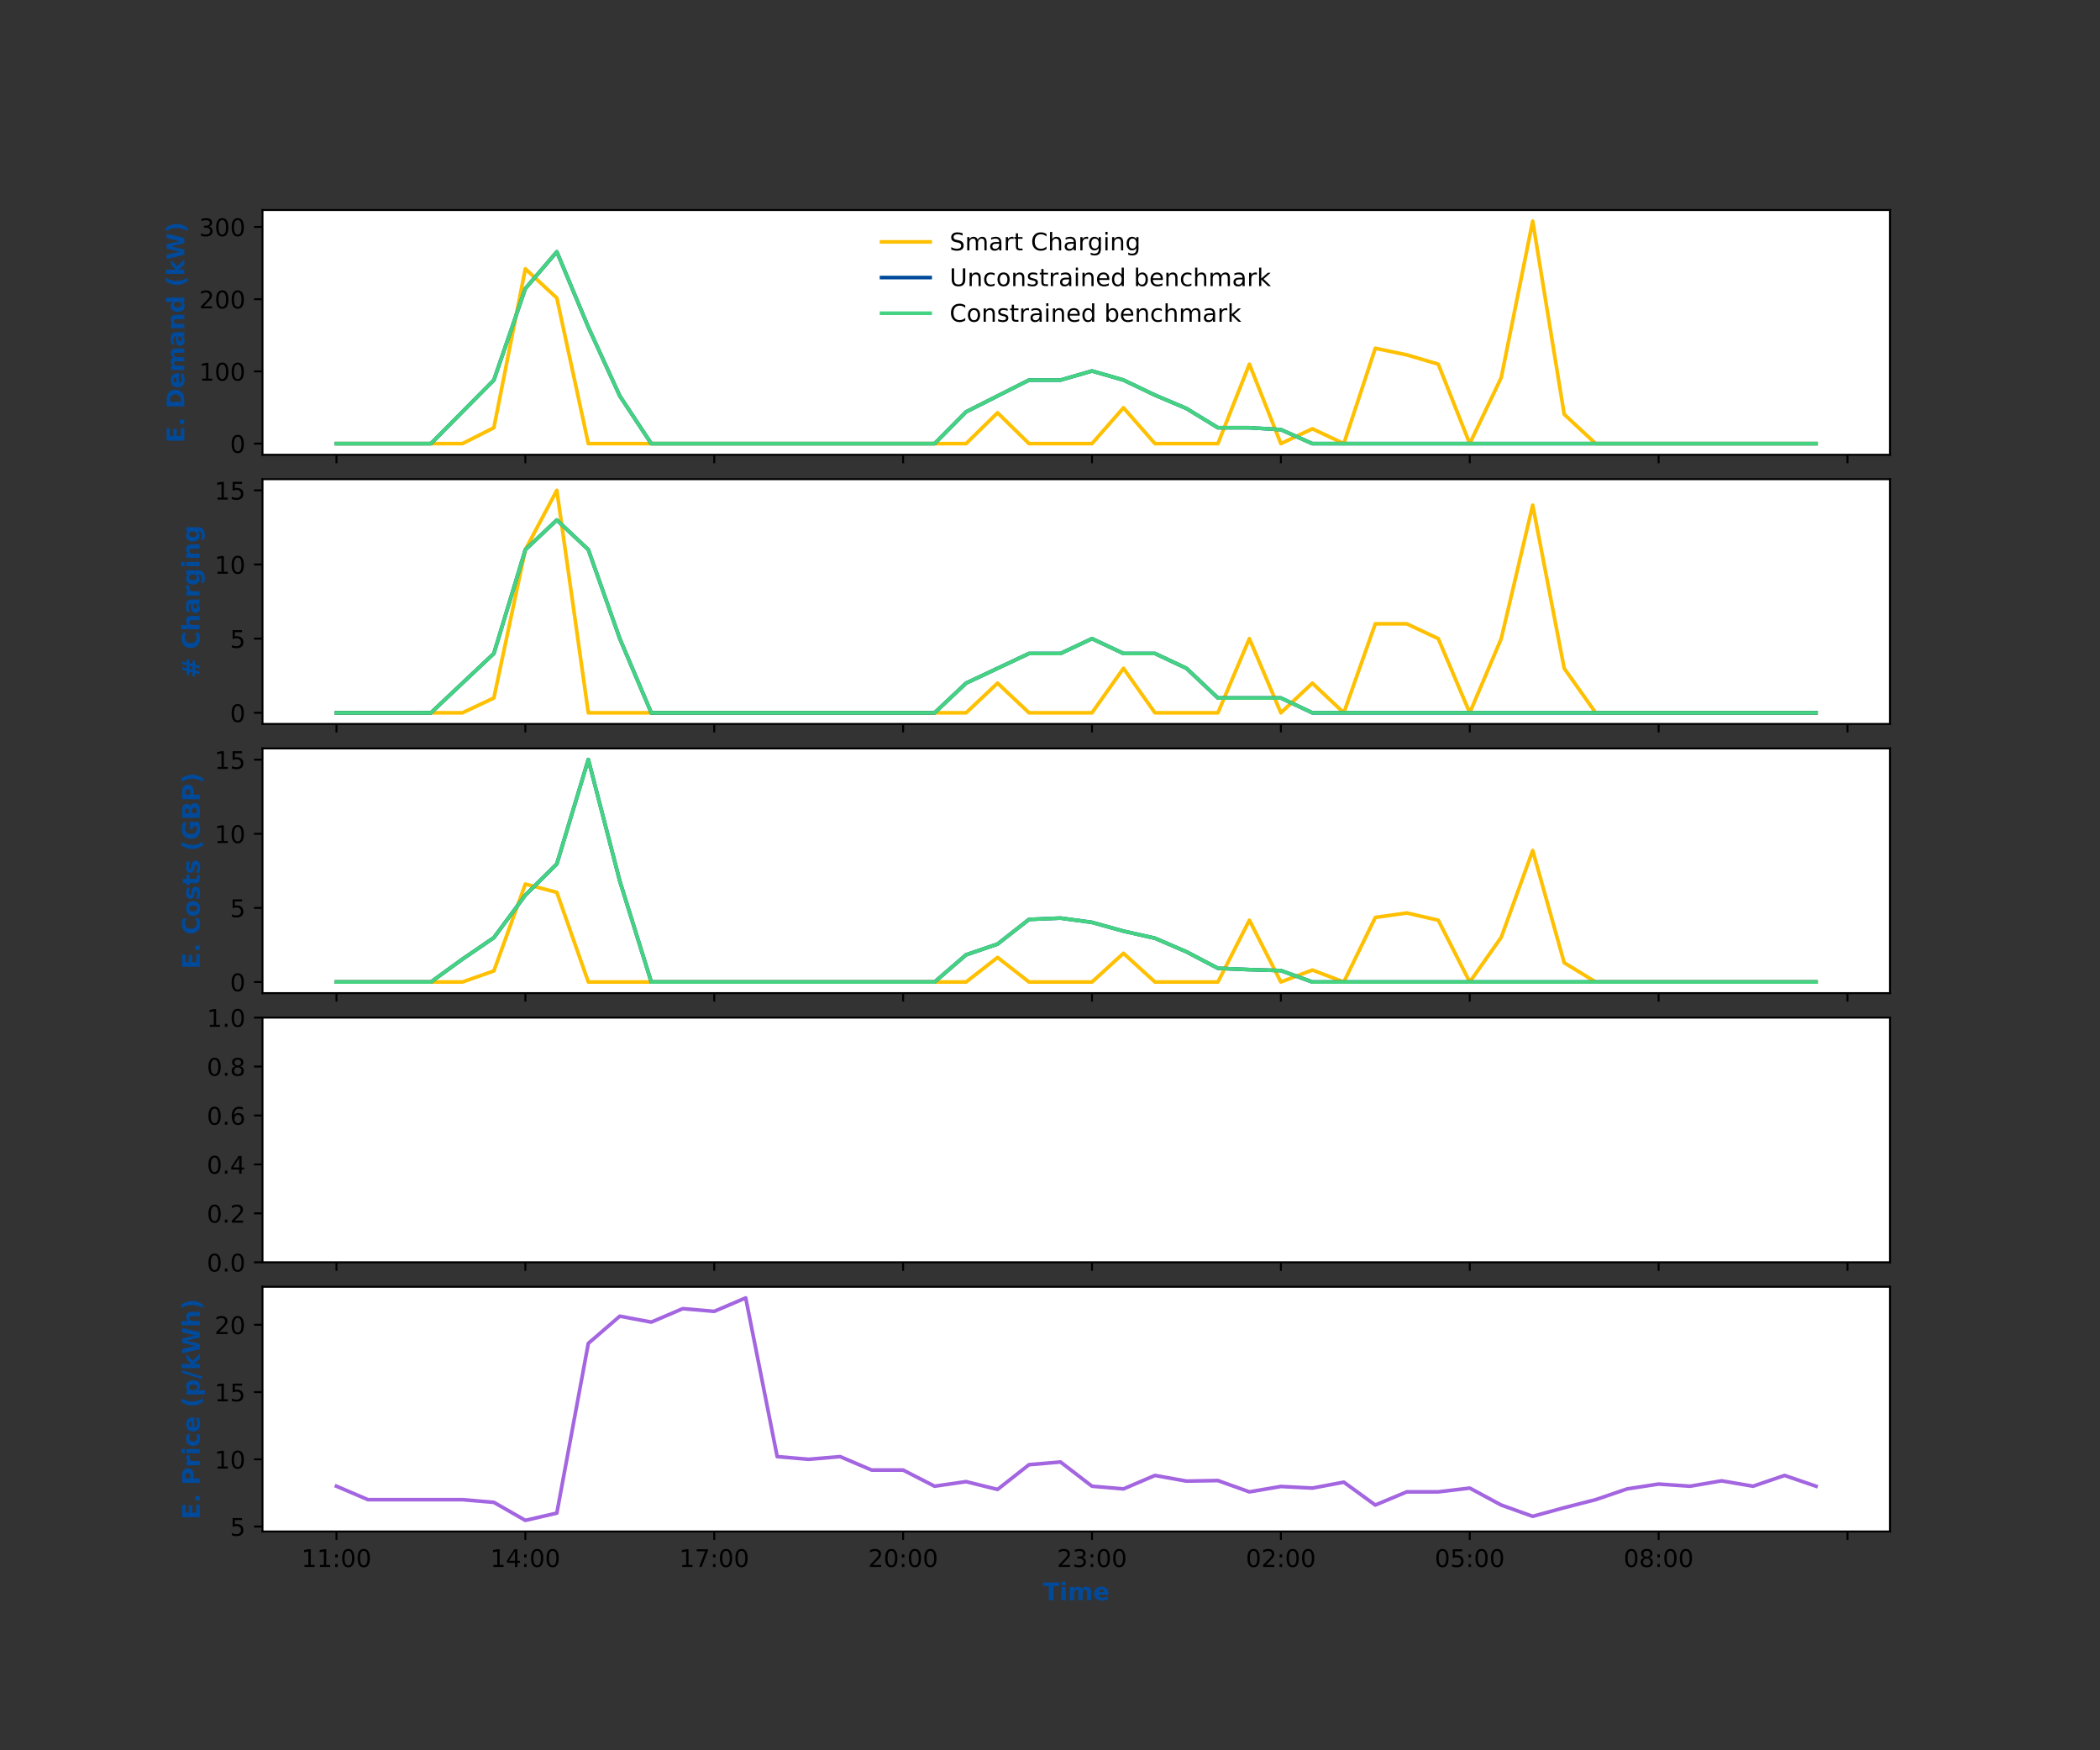 <?xml version="1.0" encoding="utf-8" standalone="no"?>
<!DOCTYPE svg PUBLIC "-//W3C//DTD SVG 1.1//EN"
  "http://www.w3.org/Graphics/SVG/1.1/DTD/svg11.dtd">
<!-- Created with matplotlib (https://matplotlib.org/) -->
<svg height="720pt" version="1.1" viewBox="0 0 864 720" width="864pt" xmlns="http://www.w3.org/2000/svg" xmlns:xlink="http://www.w3.org/1999/xlink">
 <rect x="0" y="0" width="864" height="720" fill="#333333" stroke="none"/>
 <defs>
  <style type="text/css">*{stroke-linecap:butt;stroke-linejoin:round;}</style>
 </defs>
 <g id="figure_1">
  <g id="patch_1">
   <path d="M 0 720 
L 864 720 
L 864 0 
L 0 0 
z
" style="fill:none;"/>
  </g>
  <g id="axes_1">
   <g id="patch_2">
    <path d="M 108 187.067 
L 777.6 187.067 
L 777.6 86.4 
L 108 86.4 
z
" style="fill:#ffffff;"/>
   </g>
   <g id="matplotlib.axis_1">
    <g id="xtick_1">
     <g id="line2d_1">
      <defs>
       <path d="M 0 0 
L 0 3.5 
" id="m89044b9ebc" style="stroke:#000000;stroke-width:0.8;"/>
      </defs>
      <g>
       <use style="stroke:#000000;stroke-width:0.8;" x="138.436" xlink:href="#m89044b9ebc" y="187.067"/>
      </g>
     </g>
    </g>
    <g id="xtick_2">
     <g id="line2d_2">
      <g>
       <use style="stroke:#000000;stroke-width:0.8;" x="216.146" xlink:href="#m89044b9ebc" y="187.067"/>
      </g>
     </g>
    </g>
    <g id="xtick_3">
     <g id="line2d_3">
      <g>
       <use style="stroke:#000000;stroke-width:0.8;" x="293.856" xlink:href="#m89044b9ebc" y="187.067"/>
      </g>
     </g>
    </g>
    <g id="xtick_4">
     <g id="line2d_4">
      <g>
       <use style="stroke:#000000;stroke-width:0.8;" x="371.566" xlink:href="#m89044b9ebc" y="187.067"/>
      </g>
     </g>
    </g>
    <g id="xtick_5">
     <g id="line2d_5">
      <g>
       <use style="stroke:#000000;stroke-width:0.8;" x="449.276" xlink:href="#m89044b9ebc" y="187.067"/>
      </g>
     </g>
    </g>
    <g id="xtick_6">
     <g id="line2d_6">
      <g>
       <use style="stroke:#000000;stroke-width:0.8;" x="526.986" xlink:href="#m89044b9ebc" y="187.067"/>
      </g>
     </g>
    </g>
    <g id="xtick_7">
     <g id="line2d_7">
      <g>
       <use style="stroke:#000000;stroke-width:0.8;" x="604.696" xlink:href="#m89044b9ebc" y="187.067"/>
      </g>
     </g>
    </g>
    <g id="xtick_8">
     <g id="line2d_8">
      <g>
       <use style="stroke:#000000;stroke-width:0.8;" x="682.405" xlink:href="#m89044b9ebc" y="187.067"/>
      </g>
     </g>
    </g>
    <g id="xtick_9">
     <g id="line2d_9">
      <g>
       <use style="stroke:#000000;stroke-width:0.8;" x="760.115" xlink:href="#m89044b9ebc" y="187.067"/>
      </g>
     </g>
    </g>
   </g>
   <g id="matplotlib.axis_2">
    <g id="ytick_1">
     <g id="line2d_10">
      <defs>
       <path d="M 0 0 
L -3.5 0 
" id="m2a100a4257" style="stroke:#000000;stroke-width:0.8;"/>
      </defs>
      <g>
       <use style="stroke:#000000;stroke-width:0.8;" x="108" xlink:href="#m2a100a4257" y="182.491"/>
      </g>
     </g>
     <g id="text_1">
      <!-- 0 -->
      <g transform="translate(94.638 186.29)scale(0.1 -0.1)">
       <defs>
        <path d="M 31.781 66.406 
Q 24.172 66.406 20.328 58.906 
Q 16.5 51.422 16.5 36.375 
Q 16.5 21.391 20.328 13.891 
Q 24.172 6.391 31.781 6.391 
Q 39.453 6.391 43.281 13.891 
Q 47.125 21.391 47.125 36.375 
Q 47.125 51.422 43.281 58.906 
Q 39.453 66.406 31.781 66.406 
z
M 31.781 74.219 
Q 44.047 74.219 50.516 64.516 
Q 56.984 54.828 56.984 36.375 
Q 56.984 17.969 50.516 8.266 
Q 44.047 -1.422 31.781 -1.422 
Q 19.531 -1.422 13.062 8.266 
Q 6.594 17.969 6.594 36.375 
Q 6.594 54.828 13.062 64.516 
Q 19.531 74.219 31.781 74.219 
z
" id="DejaVuSans-48"/>
       </defs>
       <use xlink:href="#DejaVuSans-48"/>
      </g>
     </g>
    </g>
    <g id="ytick_2">
     <g id="line2d_11">
      <g>
       <use style="stroke:#000000;stroke-width:0.8;" x="108" xlink:href="#m2a100a4257" y="152.778"/>
      </g>
     </g>
     <g id="text_2">
      <!-- 100 -->
      <g transform="translate(81.912 156.577)scale(0.1 -0.1)">
       <defs>
        <path d="M 12.406 8.297 
L 28.516 8.297 
L 28.516 63.922 
L 10.984 60.406 
L 10.984 69.391 
L 28.422 72.906 
L 38.281 72.906 
L 38.281 8.297 
L 54.391 8.297 
L 54.391 0 
L 12.406 0 
z
" id="DejaVuSans-49"/>
       </defs>
       <use xlink:href="#DejaVuSans-49"/>
       <use x="63.623" xlink:href="#DejaVuSans-48"/>
       <use x="127.246" xlink:href="#DejaVuSans-48"/>
      </g>
     </g>
    </g>
    <g id="ytick_3">
     <g id="line2d_12">
      <g>
       <use style="stroke:#000000;stroke-width:0.8;" x="108" xlink:href="#m2a100a4257" y="123.065"/>
      </g>
     </g>
     <g id="text_3">
      <!-- 200 -->
      <g transform="translate(81.912 126.865)scale(0.1 -0.1)">
       <defs>
        <path d="M 19.188 8.297 
L 53.609 8.297 
L 53.609 0 
L 7.328 0 
L 7.328 8.297 
Q 12.938 14.109 22.625 23.891 
Q 32.328 33.688 34.812 36.531 
Q 39.547 41.844 41.422 45.531 
Q 43.312 49.219 43.312 52.781 
Q 43.312 58.594 39.234 62.25 
Q 35.156 65.922 28.609 65.922 
Q 23.969 65.922 18.812 64.312 
Q 13.672 62.703 7.812 59.422 
L 7.812 69.391 
Q 13.766 71.781 18.938 73 
Q 24.125 74.219 28.422 74.219 
Q 39.75 74.219 46.484 68.547 
Q 53.219 62.891 53.219 53.422 
Q 53.219 48.922 51.531 44.891 
Q 49.859 40.875 45.406 35.406 
Q 44.188 33.984 37.641 27.219 
Q 31.109 20.453 19.188 8.297 
z
" id="DejaVuSans-50"/>
       </defs>
       <use xlink:href="#DejaVuSans-50"/>
       <use x="63.623" xlink:href="#DejaVuSans-48"/>
       <use x="127.246" xlink:href="#DejaVuSans-48"/>
      </g>
     </g>
    </g>
    <g id="ytick_4">
     <g id="line2d_13">
      <g>
       <use style="stroke:#000000;stroke-width:0.8;" x="108" xlink:href="#m2a100a4257" y="93.353"/>
      </g>
     </g>
     <g id="text_4">
      <!-- 300 -->
      <g transform="translate(81.912 97.152)scale(0.1 -0.1)">
       <defs>
        <path d="M 40.578 39.312 
Q 47.656 37.797 51.625 33 
Q 55.609 28.219 55.609 21.188 
Q 55.609 10.406 48.188 4.484 
Q 40.766 -1.422 27.094 -1.422 
Q 22.516 -1.422 17.656 -0.516 
Q 12.797 0.391 7.625 2.203 
L 7.625 11.719 
Q 11.719 9.328 16.594 8.109 
Q 21.484 6.891 26.812 6.891 
Q 36.078 6.891 40.938 10.547 
Q 45.797 14.203 45.797 21.188 
Q 45.797 27.641 41.281 31.266 
Q 36.766 34.906 28.719 34.906 
L 20.219 34.906 
L 20.219 43.016 
L 29.109 43.016 
Q 36.375 43.016 40.234 45.922 
Q 44.094 48.828 44.094 54.297 
Q 44.094 59.906 40.109 62.906 
Q 36.141 65.922 28.719 65.922 
Q 24.656 65.922 20.016 65.031 
Q 15.375 64.156 9.812 62.312 
L 9.812 71.094 
Q 15.438 72.656 20.344 73.438 
Q 25.25 74.219 29.594 74.219 
Q 40.828 74.219 47.359 69.109 
Q 53.906 64.016 53.906 55.328 
Q 53.906 49.266 50.438 45.094 
Q 46.969 40.922 40.578 39.312 
z
" id="DejaVuSans-51"/>
       </defs>
       <use xlink:href="#DejaVuSans-51"/>
       <use x="63.623" xlink:href="#DejaVuSans-48"/>
       <use x="127.246" xlink:href="#DejaVuSans-48"/>
      </g>
     </g>
    </g>
    <g id="text_5">
     <!-- E. Demand (kW) -->
     <g style="fill:#004a9c;" transform="translate(75.833 182.204)rotate(-90)scale(0.1 -0.1)">
      <defs>
       <path d="M 9.188 72.906 
L 59.906 72.906 
L 59.906 58.688 
L 27.984 58.688 
L 27.984 45.125 
L 58.016 45.125 
L 58.016 30.906 
L 27.984 30.906 
L 27.984 14.203 
L 60.984 14.203 
L 60.984 0 
L 9.188 0 
z
" id="DejaVuSans-Bold-69"/>
       <path d="M 10.203 18.891 
L 27.781 18.891 
L 27.781 0 
L 10.203 0 
z
" id="DejaVuSans-Bold-46"/>
       <path id="DejaVuSans-Bold-32"/>
       <path d="M 27.984 58.688 
L 27.984 14.203 
L 34.719 14.203 
Q 46.234 14.203 52.312 19.922 
Q 58.406 25.641 58.406 36.531 
Q 58.406 47.359 52.344 53.016 
Q 46.297 58.688 34.719 58.688 
z
M 9.188 72.906 
L 29 72.906 
Q 45.609 72.906 53.734 70.531 
Q 61.859 68.172 67.672 62.5 
Q 72.797 57.562 75.281 51.109 
Q 77.781 44.672 77.781 36.531 
Q 77.781 28.266 75.281 21.797 
Q 72.797 15.328 67.672 10.406 
Q 61.812 4.734 53.609 2.359 
Q 45.406 0 29 0 
L 9.188 0 
z
" id="DejaVuSans-Bold-68"/>
       <path d="M 62.984 27.484 
L 62.984 22.516 
L 22.125 22.516 
Q 22.75 16.359 26.562 13.281 
Q 30.375 10.203 37.203 10.203 
Q 42.719 10.203 48.5 11.844 
Q 54.297 13.484 60.406 16.797 
L 60.406 3.328 
Q 54.203 0.984 48 -0.219 
Q 41.797 -1.422 35.594 -1.422 
Q 20.75 -1.422 12.516 6.125 
Q 4.297 13.672 4.297 27.297 
Q 4.297 40.672 12.375 48.328 
Q 20.453 56 34.625 56 
Q 47.516 56 55.25 48.234 
Q 62.984 40.484 62.984 27.484 
z
M 45.016 33.297 
Q 45.016 38.281 42.109 41.328 
Q 39.203 44.391 34.516 44.391 
Q 29.438 44.391 26.266 41.531 
Q 23.094 38.672 22.312 33.297 
z
" id="DejaVuSans-Bold-101"/>
       <path d="M 59.078 45.609 
Q 62.406 50.688 66.969 53.344 
Q 71.531 56 77 56 
Q 86.422 56 91.359 50.188 
Q 96.297 44.391 96.297 33.297 
L 96.297 0 
L 78.719 0 
L 78.719 28.516 
Q 78.766 29.156 78.781 29.828 
Q 78.812 30.516 78.812 31.781 
Q 78.812 37.594 77.094 40.203 
Q 75.391 42.828 71.578 42.828 
Q 66.609 42.828 63.891 38.719 
Q 61.188 34.625 61.078 26.859 
L 61.078 0 
L 43.5 0 
L 43.5 28.516 
Q 43.5 37.594 41.938 40.203 
Q 40.375 42.828 36.375 42.828 
Q 31.344 42.828 28.609 38.703 
Q 25.875 34.578 25.875 26.906 
L 25.875 0 
L 8.297 0 
L 8.297 54.688 
L 25.875 54.688 
L 25.875 46.688 
Q 29.109 51.312 33.281 53.656 
Q 37.453 56 42.484 56 
Q 48.141 56 52.484 53.266 
Q 56.844 50.531 59.078 45.609 
z
" id="DejaVuSans-Bold-109"/>
       <path d="M 32.906 24.609 
Q 27.438 24.609 24.672 22.75 
Q 21.922 20.906 21.922 17.281 
Q 21.922 13.969 24.141 12.078 
Q 26.375 10.203 30.328 10.203 
Q 35.25 10.203 38.625 13.734 
Q 42 17.281 42 22.609 
L 42 24.609 
z
M 59.625 31.203 
L 59.625 0 
L 42 0 
L 42 8.109 
Q 38.484 3.125 34.078 0.844 
Q 29.688 -1.422 23.391 -1.422 
Q 14.891 -1.422 9.594 3.531 
Q 4.297 8.5 4.297 16.406 
Q 4.297 26.031 10.906 30.516 
Q 17.531 35.016 31.688 35.016 
L 42 35.016 
L 42 36.375 
Q 42 40.531 38.719 42.453 
Q 35.453 44.391 28.516 44.391 
Q 22.906 44.391 18.062 43.266 
Q 13.234 42.141 9.078 39.891 
L 9.078 53.219 
Q 14.703 54.594 20.359 55.297 
Q 26.031 56 31.688 56 
Q 46.484 56 53.047 50.172 
Q 59.625 44.344 59.625 31.203 
z
" id="DejaVuSans-Bold-97"/>
       <path d="M 63.375 33.297 
L 63.375 0 
L 45.797 0 
L 45.797 5.422 
L 45.797 25.484 
Q 45.797 32.562 45.484 35.25 
Q 45.172 37.938 44.391 39.203 
Q 43.359 40.922 41.594 41.875 
Q 39.844 42.828 37.594 42.828 
Q 32.125 42.828 29 38.594 
Q 25.875 34.375 25.875 26.906 
L 25.875 0 
L 8.406 0 
L 8.406 54.688 
L 25.875 54.688 
L 25.875 46.688 
Q 29.828 51.469 34.266 53.734 
Q 38.719 56 44.094 56 
Q 53.562 56 58.469 50.188 
Q 63.375 44.391 63.375 33.297 
z
" id="DejaVuSans-Bold-110"/>
       <path d="M 45.609 46.688 
L 45.609 75.984 
L 63.188 75.984 
L 63.188 0 
L 45.609 0 
L 45.609 7.906 
Q 42 3.078 37.641 0.828 
Q 33.297 -1.422 27.594 -1.422 
Q 17.484 -1.422 10.984 6.609 
Q 4.5 14.656 4.5 27.297 
Q 4.5 39.938 10.984 47.969 
Q 17.484 56 27.594 56 
Q 33.25 56 37.625 53.734 
Q 42 51.469 45.609 46.688 
z
M 34.078 11.281 
Q 39.703 11.281 42.656 15.375 
Q 45.609 19.484 45.609 27.297 
Q 45.609 35.109 42.656 39.203 
Q 39.703 43.312 34.078 43.312 
Q 28.516 43.312 25.562 39.203 
Q 22.609 35.109 22.609 27.297 
Q 22.609 19.484 25.562 15.375 
Q 28.516 11.281 34.078 11.281 
z
" id="DejaVuSans-Bold-100"/>
       <path d="M 37.703 -13.188 
L 23.188 -13.188 
Q 15.719 -1.125 12.156 9.734 
Q 8.594 20.609 8.594 31.297 
Q 8.594 42 12.172 52.953 
Q 15.766 63.922 23.188 75.875 
L 37.703 75.875 
Q 31.453 64.312 28.328 53.25 
Q 25.203 42.188 25.203 31.391 
Q 25.203 20.609 28.297 9.516 
Q 31.391 -1.562 37.703 -13.188 
z
" id="DejaVuSans-Bold-40"/>
       <path d="M 8.406 75.984 
L 25.875 75.984 
L 25.875 34.625 
L 46 54.688 
L 66.312 54.688 
L 39.594 29.594 
L 68.406 0 
L 47.219 0 
L 25.875 22.797 
L 25.875 0 
L 8.406 0 
z
" id="DejaVuSans-Bold-107"/>
       <path d="M 2.984 72.906 
L 21 72.906 
L 33.594 19.922 
L 46.094 72.906 
L 64.203 72.906 
L 76.703 19.922 
L 89.312 72.906 
L 107.172 72.906 
L 89.984 0 
L 68.312 0 
L 55.078 55.422 
L 42 0 
L 20.312 0 
z
" id="DejaVuSans-Bold-87"/>
       <path d="M 8.016 -13.188 
Q 14.266 -1.562 17.391 9.516 
Q 20.516 20.609 20.516 31.391 
Q 20.516 42.188 17.391 53.25 
Q 14.266 64.312 8.016 75.875 
L 22.516 75.875 
Q 29.938 63.922 33.516 52.953 
Q 37.109 42 37.109 31.297 
Q 37.109 20.609 33.547 9.734 
Q 29.984 -1.125 22.516 -13.188 
z
" id="DejaVuSans-Bold-41"/>
      </defs>
      <use xlink:href="#DejaVuSans-Bold-69"/>
      <use x="68.311" xlink:href="#DejaVuSans-Bold-46"/>
      <use x="106.299" xlink:href="#DejaVuSans-Bold-32"/>
      <use x="141.113" xlink:href="#DejaVuSans-Bold-68"/>
      <use x="224.121" xlink:href="#DejaVuSans-Bold-101"/>
      <use x="291.943" xlink:href="#DejaVuSans-Bold-109"/>
      <use x="396.143" xlink:href="#DejaVuSans-Bold-97"/>
      <use x="463.623" xlink:href="#DejaVuSans-Bold-110"/>
      <use x="534.814" xlink:href="#DejaVuSans-Bold-100"/>
      <use x="606.396" xlink:href="#DejaVuSans-Bold-32"/>
      <use x="641.211" xlink:href="#DejaVuSans-Bold-40"/>
      <use x="686.914" xlink:href="#DejaVuSans-Bold-107"/>
      <use x="753.418" xlink:href="#DejaVuSans-Bold-87"/>
      <use x="863.721" xlink:href="#DejaVuSans-Bold-41"/>
     </g>
    </g>
   </g>
   <g id="line2d_14">
    <path clip-path="url(#p6519f3b938)" d="M 138.436 182.491 
L 151.388 182.491 
L 164.34 182.491 
L 177.291 182.491 
L 190.243 182.491 
L 203.195 175.954 
L 216.146 110.586 
L 229.098 122.605 
L 242.05 182.491 
L 255.001 182.491 
L 267.953 182.491 
L 280.904 182.491 
L 293.856 182.491 
L 306.808 182.491 
L 319.759 182.491 
L 332.711 182.491 
L 345.663 182.491 
L 358.614 182.491 
L 371.566 182.491 
L 384.518 182.491 
L 397.469 182.491 
L 410.421 169.8 
L 423.373 182.491 
L 436.324 182.491 
L 449.276 182.491 
L 462.227 167.734 
L 475.179 182.491 
L 488.131 182.491 
L 501.082 182.491 
L 514.034 149.807 
L 526.986 182.491 
L 539.937 176.393 
L 552.889 182.491 
L 565.841 143.27 
L 578.792 145.983 
L 591.744 149.807 
L 604.696 182.491 
L 617.647 155.34 
L 630.599 90.976 
L 643.55 170.419 
L 656.502 182.491 
L 669.454 182.491 
L 682.405 182.491 
L 695.357 182.491 
L 708.309 182.491 
L 721.26 182.491 
L 734.212 182.491 
L 747.164 182.491 
" style="fill:none;stroke:#fec001;stroke-linecap:square;stroke-width:1.5;"/>
   </g>
   <g id="line2d_15">
    <path clip-path="url(#p6519f3b938)" d="M 138.436 182.491 
L 151.388 182.491 
L 164.34 182.491 
L 177.291 182.491 
L 190.243 169.417 
L 203.195 156.344 
L 216.146 118.683 
L 229.098 103.584 
L 242.05 134.583 
L 255.001 162.878 
L 267.953 182.491 
L 280.904 182.491 
L 293.856 182.491 
L 306.808 182.491 
L 319.759 182.491 
L 332.711 182.491 
L 345.663 182.491 
L 358.614 182.491 
L 371.566 182.491 
L 384.518 182.491 
L 397.469 169.417 
L 410.421 162.881 
L 423.373 156.344 
L 436.324 156.344 
L 449.276 152.604 
L 462.227 156.344 
L 475.179 162.536 
L 488.131 168.033 
L 501.082 175.954 
L 514.034 175.954 
L 526.986 176.737 
L 539.937 182.491 
L 552.889 182.491 
L 565.841 182.491 
L 578.792 182.491 
L 591.744 182.491 
L 604.696 182.491 
L 617.647 182.491 
L 630.599 182.491 
L 643.55 182.491 
L 656.502 182.491 
L 669.454 182.491 
L 682.405 182.491 
L 695.357 182.491 
L 708.309 182.491 
L 721.26 182.491 
L 734.212 182.491 
L 747.164 182.491 
" style="fill:none;stroke:#004a9c;stroke-linecap:square;stroke-width:1.5;"/>
   </g>
   <g id="line2d_16">
    <path clip-path="url(#p6519f3b938)" d="M 138.436 182.491 
L 151.388 182.491 
L 164.34 182.491 
L 177.291 182.491 
L 190.243 169.417 
L 203.195 156.344 
L 216.146 118.683 
L 229.098 103.584 
L 242.05 134.583 
L 255.001 162.878 
L 267.953 182.491 
L 280.904 182.491 
L 293.856 182.491 
L 306.808 182.491 
L 319.759 182.491 
L 332.711 182.491 
L 345.663 182.491 
L 358.614 182.491 
L 371.566 182.491 
L 384.518 182.491 
L 397.469 169.417 
L 410.421 162.881 
L 423.373 156.344 
L 436.324 156.344 
L 449.276 152.604 
L 462.227 156.344 
L 475.179 162.536 
L 488.131 168.033 
L 501.082 175.954 
L 514.034 175.954 
L 526.986 176.737 
L 539.937 182.491 
L 552.889 182.491 
L 565.841 182.491 
L 578.792 182.491 
L 591.744 182.491 
L 604.696 182.491 
L 617.647 182.491 
L 630.599 182.491 
L 643.55 182.491 
L 656.502 182.491 
L 669.454 182.491 
L 682.405 182.491 
L 695.357 182.491 
L 708.309 182.491 
L 721.26 182.491 
L 734.212 182.491 
L 747.164 182.491 
" style="fill:none;stroke:#45d281;stroke-linecap:square;stroke-width:1.5;"/>
   </g>
   <g id="patch_3">
    <path d="M 108 187.067 
L 108 86.4 
" style="fill:none;stroke:#000000;stroke-linecap:square;stroke-linejoin:miter;stroke-width:0.8;"/>
   </g>
   <g id="patch_4">
    <path d="M 777.6 187.067 
L 777.6 86.4 
" style="fill:none;stroke:#000000;stroke-linecap:square;stroke-linejoin:miter;stroke-width:0.8;"/>
   </g>
   <g id="patch_5">
    <path d="M 108 187.067 
L 777.6 187.067 
" style="fill:none;stroke:#000000;stroke-linecap:square;stroke-linejoin:miter;stroke-width:0.8;"/>
   </g>
   <g id="patch_6">
    <path d="M 108 86.4 
L 777.6 86.4 
" style="fill:none;stroke:#000000;stroke-linecap:square;stroke-linejoin:miter;stroke-width:0.8;"/>
   </g>
   <g id="legend_1">
    <g id="line2d_17">
     <path d="M 362.69 99.498 
L 382.69 99.498 
" style="fill:none;stroke:#fec001;stroke-linecap:square;stroke-width:1.5;"/>
    </g>
    <g id="line2d_18"/>
    <g id="text_6">
     <!-- Smart Charging -->
     <g transform="translate(390.69 102.998)scale(0.1 -0.1)">
      <defs>
       <path d="M 53.516 70.516 
L 53.516 60.891 
Q 47.906 63.578 42.922 64.891 
Q 37.938 66.219 33.297 66.219 
Q 25.25 66.219 20.875 63.094 
Q 16.5 59.969 16.5 54.203 
Q 16.5 49.359 19.406 46.891 
Q 22.312 44.438 30.422 42.922 
L 36.375 41.703 
Q 47.406 39.594 52.656 34.297 
Q 57.906 29 57.906 20.125 
Q 57.906 9.516 50.797 4.047 
Q 43.703 -1.422 29.984 -1.422 
Q 24.812 -1.422 18.969 -0.25 
Q 13.141 0.922 6.891 3.219 
L 6.891 13.375 
Q 12.891 10.016 18.656 8.297 
Q 24.422 6.594 29.984 6.594 
Q 38.422 6.594 43.016 9.906 
Q 47.609 13.234 47.609 19.391 
Q 47.609 24.75 44.312 27.781 
Q 41.016 30.812 33.5 32.328 
L 27.484 33.5 
Q 16.453 35.688 11.516 40.375 
Q 6.594 45.062 6.594 53.422 
Q 6.594 63.094 13.406 68.656 
Q 20.219 74.219 32.172 74.219 
Q 37.312 74.219 42.625 73.281 
Q 47.953 72.359 53.516 70.516 
z
" id="DejaVuSans-83"/>
       <path d="M 52 44.188 
Q 55.375 50.25 60.062 53.125 
Q 64.75 56 71.094 56 
Q 79.641 56 84.281 50.016 
Q 88.922 44.047 88.922 33.016 
L 88.922 0 
L 79.891 0 
L 79.891 32.719 
Q 79.891 40.578 77.094 44.375 
Q 74.312 48.188 68.609 48.188 
Q 61.625 48.188 57.562 43.547 
Q 53.516 38.922 53.516 30.906 
L 53.516 0 
L 44.484 0 
L 44.484 32.719 
Q 44.484 40.625 41.703 44.406 
Q 38.922 48.188 33.109 48.188 
Q 26.219 48.188 22.156 43.531 
Q 18.109 38.875 18.109 30.906 
L 18.109 0 
L 9.078 0 
L 9.078 54.688 
L 18.109 54.688 
L 18.109 46.188 
Q 21.188 51.219 25.484 53.609 
Q 29.781 56 35.688 56 
Q 41.656 56 45.828 52.969 
Q 50 49.953 52 44.188 
z
" id="DejaVuSans-109"/>
       <path d="M 34.281 27.484 
Q 23.391 27.484 19.188 25 
Q 14.984 22.516 14.984 16.5 
Q 14.984 11.719 18.141 8.906 
Q 21.297 6.109 26.703 6.109 
Q 34.188 6.109 38.703 11.406 
Q 43.219 16.703 43.219 25.484 
L 43.219 27.484 
z
M 52.203 31.203 
L 52.203 0 
L 43.219 0 
L 43.219 8.297 
Q 40.141 3.328 35.547 0.953 
Q 30.953 -1.422 24.312 -1.422 
Q 15.922 -1.422 10.953 3.297 
Q 6 8.016 6 15.922 
Q 6 25.141 12.172 29.828 
Q 18.359 34.516 30.609 34.516 
L 43.219 34.516 
L 43.219 35.406 
Q 43.219 41.609 39.141 45 
Q 35.062 48.391 27.688 48.391 
Q 23 48.391 18.547 47.266 
Q 14.109 46.141 10.016 43.891 
L 10.016 52.203 
Q 14.938 54.109 19.578 55.047 
Q 24.219 56 28.609 56 
Q 40.484 56 46.344 49.844 
Q 52.203 43.703 52.203 31.203 
z
" id="DejaVuSans-97"/>
       <path d="M 41.109 46.297 
Q 39.594 47.172 37.812 47.578 
Q 36.031 48 33.891 48 
Q 26.266 48 22.188 43.047 
Q 18.109 38.094 18.109 28.812 
L 18.109 0 
L 9.078 0 
L 9.078 54.688 
L 18.109 54.688 
L 18.109 46.188 
Q 20.953 51.172 25.484 53.578 
Q 30.031 56 36.531 56 
Q 37.453 56 38.578 55.875 
Q 39.703 55.766 41.062 55.516 
z
" id="DejaVuSans-114"/>
       <path d="M 18.312 70.219 
L 18.312 54.688 
L 36.812 54.688 
L 36.812 47.703 
L 18.312 47.703 
L 18.312 18.016 
Q 18.312 11.328 20.141 9.422 
Q 21.969 7.516 27.594 7.516 
L 36.812 7.516 
L 36.812 0 
L 27.594 0 
Q 17.188 0 13.234 3.875 
Q 9.281 7.766 9.281 18.016 
L 9.281 47.703 
L 2.688 47.703 
L 2.688 54.688 
L 9.281 54.688 
L 9.281 70.219 
z
" id="DejaVuSans-116"/>
       <path id="DejaVuSans-32"/>
       <path d="M 64.406 67.281 
L 64.406 56.891 
Q 59.422 61.531 53.781 63.812 
Q 48.141 66.109 41.797 66.109 
Q 29.297 66.109 22.656 58.469 
Q 16.016 50.828 16.016 36.375 
Q 16.016 21.969 22.656 14.328 
Q 29.297 6.688 41.797 6.688 
Q 48.141 6.688 53.781 8.984 
Q 59.422 11.281 64.406 15.922 
L 64.406 5.609 
Q 59.234 2.094 53.438 0.328 
Q 47.656 -1.422 41.219 -1.422 
Q 24.656 -1.422 15.125 8.703 
Q 5.609 18.844 5.609 36.375 
Q 5.609 53.953 15.125 64.078 
Q 24.656 74.219 41.219 74.219 
Q 47.75 74.219 53.531 72.484 
Q 59.328 70.75 64.406 67.281 
z
" id="DejaVuSans-67"/>
       <path d="M 54.891 33.016 
L 54.891 0 
L 45.906 0 
L 45.906 32.719 
Q 45.906 40.484 42.875 44.328 
Q 39.844 48.188 33.797 48.188 
Q 26.516 48.188 22.312 43.547 
Q 18.109 38.922 18.109 30.906 
L 18.109 0 
L 9.078 0 
L 9.078 75.984 
L 18.109 75.984 
L 18.109 46.188 
Q 21.344 51.125 25.703 53.562 
Q 30.078 56 35.797 56 
Q 45.219 56 50.047 50.172 
Q 54.891 44.344 54.891 33.016 
z
" id="DejaVuSans-104"/>
       <path d="M 45.406 27.984 
Q 45.406 37.75 41.375 43.109 
Q 37.359 48.484 30.078 48.484 
Q 22.859 48.484 18.828 43.109 
Q 14.797 37.75 14.797 27.984 
Q 14.797 18.266 18.828 12.891 
Q 22.859 7.516 30.078 7.516 
Q 37.359 7.516 41.375 12.891 
Q 45.406 18.266 45.406 27.984 
z
M 54.391 6.781 
Q 54.391 -7.172 48.188 -13.984 
Q 42 -20.797 29.203 -20.797 
Q 24.469 -20.797 20.266 -20.094 
Q 16.062 -19.391 12.109 -17.922 
L 12.109 -9.188 
Q 16.062 -11.328 19.922 -12.344 
Q 23.781 -13.375 27.781 -13.375 
Q 36.625 -13.375 41.016 -8.766 
Q 45.406 -4.156 45.406 5.172 
L 45.406 9.625 
Q 42.625 4.781 38.281 2.391 
Q 33.938 0 27.875 0 
Q 17.828 0 11.672 7.656 
Q 5.516 15.328 5.516 27.984 
Q 5.516 40.672 11.672 48.328 
Q 17.828 56 27.875 56 
Q 33.938 56 38.281 53.609 
Q 42.625 51.219 45.406 46.391 
L 45.406 54.688 
L 54.391 54.688 
z
" id="DejaVuSans-103"/>
       <path d="M 9.422 54.688 
L 18.406 54.688 
L 18.406 0 
L 9.422 0 
z
M 9.422 75.984 
L 18.406 75.984 
L 18.406 64.594 
L 9.422 64.594 
z
" id="DejaVuSans-105"/>
       <path d="M 54.891 33.016 
L 54.891 0 
L 45.906 0 
L 45.906 32.719 
Q 45.906 40.484 42.875 44.328 
Q 39.844 48.188 33.797 48.188 
Q 26.516 48.188 22.312 43.547 
Q 18.109 38.922 18.109 30.906 
L 18.109 0 
L 9.078 0 
L 9.078 54.688 
L 18.109 54.688 
L 18.109 46.188 
Q 21.344 51.125 25.703 53.562 
Q 30.078 56 35.797 56 
Q 45.219 56 50.047 50.172 
Q 54.891 44.344 54.891 33.016 
z
" id="DejaVuSans-110"/>
      </defs>
      <use xlink:href="#DejaVuSans-83"/>
      <use x="63.477" xlink:href="#DejaVuSans-109"/>
      <use x="160.889" xlink:href="#DejaVuSans-97"/>
      <use x="222.168" xlink:href="#DejaVuSans-114"/>
      <use x="263.281" xlink:href="#DejaVuSans-116"/>
      <use x="302.49" xlink:href="#DejaVuSans-32"/>
      <use x="334.277" xlink:href="#DejaVuSans-67"/>
      <use x="404.102" xlink:href="#DejaVuSans-104"/>
      <use x="467.48" xlink:href="#DejaVuSans-97"/>
      <use x="528.76" xlink:href="#DejaVuSans-114"/>
      <use x="568.123" xlink:href="#DejaVuSans-103"/>
      <use x="631.6" xlink:href="#DejaVuSans-105"/>
      <use x="659.383" xlink:href="#DejaVuSans-110"/>
      <use x="722.762" xlink:href="#DejaVuSans-103"/>
     </g>
    </g>
    <g id="line2d_19">
     <path d="M 362.69 114.177 
L 382.69 114.177 
" style="fill:none;stroke:#004a9c;stroke-linecap:square;stroke-width:1.5;"/>
    </g>
    <g id="line2d_20"/>
    <g id="text_7">
     <!-- Unconstrained benchmark -->
     <g transform="translate(390.69 117.677)scale(0.1 -0.1)">
      <defs>
       <path d="M 8.688 72.906 
L 18.609 72.906 
L 18.609 28.609 
Q 18.609 16.891 22.844 11.734 
Q 27.094 6.594 36.625 6.594 
Q 46.094 6.594 50.344 11.734 
Q 54.594 16.891 54.594 28.609 
L 54.594 72.906 
L 64.5 72.906 
L 64.5 27.391 
Q 64.5 13.141 57.438 5.859 
Q 50.391 -1.422 36.625 -1.422 
Q 22.797 -1.422 15.734 5.859 
Q 8.688 13.141 8.688 27.391 
z
" id="DejaVuSans-85"/>
       <path d="M 48.781 52.594 
L 48.781 44.188 
Q 44.969 46.297 41.141 47.344 
Q 37.312 48.391 33.406 48.391 
Q 24.656 48.391 19.812 42.844 
Q 14.984 37.312 14.984 27.297 
Q 14.984 17.281 19.812 11.734 
Q 24.656 6.203 33.406 6.203 
Q 37.312 6.203 41.141 7.25 
Q 44.969 8.297 48.781 10.406 
L 48.781 2.094 
Q 45.016 0.344 40.984 -0.531 
Q 36.969 -1.422 32.422 -1.422 
Q 20.062 -1.422 12.781 6.344 
Q 5.516 14.109 5.516 27.297 
Q 5.516 40.672 12.859 48.328 
Q 20.219 56 33.016 56 
Q 37.156 56 41.109 55.141 
Q 45.062 54.297 48.781 52.594 
z
" id="DejaVuSans-99"/>
       <path d="M 30.609 48.391 
Q 23.391 48.391 19.188 42.75 
Q 14.984 37.109 14.984 27.297 
Q 14.984 17.484 19.156 11.844 
Q 23.344 6.203 30.609 6.203 
Q 37.797 6.203 41.984 11.859 
Q 46.188 17.531 46.188 27.297 
Q 46.188 37.016 41.984 42.703 
Q 37.797 48.391 30.609 48.391 
z
M 30.609 56 
Q 42.328 56 49.016 48.375 
Q 55.719 40.766 55.719 27.297 
Q 55.719 13.875 49.016 6.219 
Q 42.328 -1.422 30.609 -1.422 
Q 18.844 -1.422 12.172 6.219 
Q 5.516 13.875 5.516 27.297 
Q 5.516 40.766 12.172 48.375 
Q 18.844 56 30.609 56 
z
" id="DejaVuSans-111"/>
       <path d="M 44.281 53.078 
L 44.281 44.578 
Q 40.484 46.531 36.375 47.5 
Q 32.281 48.484 27.875 48.484 
Q 21.188 48.484 17.844 46.438 
Q 14.5 44.391 14.5 40.281 
Q 14.5 37.156 16.891 35.375 
Q 19.281 33.594 26.516 31.984 
L 29.594 31.297 
Q 39.156 29.25 43.188 25.516 
Q 47.219 21.781 47.219 15.094 
Q 47.219 7.469 41.188 3.016 
Q 35.156 -1.422 24.609 -1.422 
Q 20.219 -1.422 15.453 -0.562 
Q 10.688 0.297 5.422 2 
L 5.422 11.281 
Q 10.406 8.688 15.234 7.391 
Q 20.062 6.109 24.812 6.109 
Q 31.156 6.109 34.562 8.281 
Q 37.984 10.453 37.984 14.406 
Q 37.984 18.062 35.516 20.016 
Q 33.062 21.969 24.703 23.781 
L 21.578 24.516 
Q 13.234 26.266 9.516 29.906 
Q 5.812 33.547 5.812 39.891 
Q 5.812 47.609 11.281 51.797 
Q 16.75 56 26.812 56 
Q 31.781 56 36.172 55.266 
Q 40.578 54.547 44.281 53.078 
z
" id="DejaVuSans-115"/>
       <path d="M 56.203 29.594 
L 56.203 25.203 
L 14.891 25.203 
Q 15.484 15.922 20.484 11.062 
Q 25.484 6.203 34.422 6.203 
Q 39.594 6.203 44.453 7.469 
Q 49.312 8.734 54.109 11.281 
L 54.109 2.781 
Q 49.266 0.734 44.188 -0.344 
Q 39.109 -1.422 33.891 -1.422 
Q 20.797 -1.422 13.156 6.188 
Q 5.516 13.812 5.516 26.812 
Q 5.516 40.234 12.766 48.109 
Q 20.016 56 32.328 56 
Q 43.359 56 49.781 48.891 
Q 56.203 41.797 56.203 29.594 
z
M 47.219 32.234 
Q 47.125 39.594 43.094 43.984 
Q 39.062 48.391 32.422 48.391 
Q 24.906 48.391 20.391 44.141 
Q 15.875 39.891 15.188 32.172 
z
" id="DejaVuSans-101"/>
       <path d="M 45.406 46.391 
L 45.406 75.984 
L 54.391 75.984 
L 54.391 0 
L 45.406 0 
L 45.406 8.203 
Q 42.578 3.328 38.25 0.953 
Q 33.938 -1.422 27.875 -1.422 
Q 17.969 -1.422 11.734 6.484 
Q 5.516 14.406 5.516 27.297 
Q 5.516 40.188 11.734 48.094 
Q 17.969 56 27.875 56 
Q 33.938 56 38.25 53.625 
Q 42.578 51.266 45.406 46.391 
z
M 14.797 27.297 
Q 14.797 17.391 18.875 11.75 
Q 22.953 6.109 30.078 6.109 
Q 37.203 6.109 41.297 11.75 
Q 45.406 17.391 45.406 27.297 
Q 45.406 37.203 41.297 42.844 
Q 37.203 48.484 30.078 48.484 
Q 22.953 48.484 18.875 42.844 
Q 14.797 37.203 14.797 27.297 
z
" id="DejaVuSans-100"/>
       <path d="M 48.688 27.297 
Q 48.688 37.203 44.609 42.844 
Q 40.531 48.484 33.406 48.484 
Q 26.266 48.484 22.188 42.844 
Q 18.109 37.203 18.109 27.297 
Q 18.109 17.391 22.188 11.75 
Q 26.266 6.109 33.406 6.109 
Q 40.531 6.109 44.609 11.75 
Q 48.688 17.391 48.688 27.297 
z
M 18.109 46.391 
Q 20.953 51.266 25.266 53.625 
Q 29.594 56 35.594 56 
Q 45.562 56 51.781 48.094 
Q 58.016 40.188 58.016 27.297 
Q 58.016 14.406 51.781 6.484 
Q 45.562 -1.422 35.594 -1.422 
Q 29.594 -1.422 25.266 0.953 
Q 20.953 3.328 18.109 8.203 
L 18.109 0 
L 9.078 0 
L 9.078 75.984 
L 18.109 75.984 
z
" id="DejaVuSans-98"/>
       <path d="M 9.078 75.984 
L 18.109 75.984 
L 18.109 31.109 
L 44.922 54.688 
L 56.391 54.688 
L 27.391 29.109 
L 57.625 0 
L 45.906 0 
L 18.109 26.703 
L 18.109 0 
L 9.078 0 
z
" id="DejaVuSans-107"/>
      </defs>
      <use xlink:href="#DejaVuSans-85"/>
      <use x="73.193" xlink:href="#DejaVuSans-110"/>
      <use x="136.572" xlink:href="#DejaVuSans-99"/>
      <use x="191.553" xlink:href="#DejaVuSans-111"/>
      <use x="252.734" xlink:href="#DejaVuSans-110"/>
      <use x="316.113" xlink:href="#DejaVuSans-115"/>
      <use x="368.213" xlink:href="#DejaVuSans-116"/>
      <use x="407.422" xlink:href="#DejaVuSans-114"/>
      <use x="448.535" xlink:href="#DejaVuSans-97"/>
      <use x="509.814" xlink:href="#DejaVuSans-105"/>
      <use x="537.598" xlink:href="#DejaVuSans-110"/>
      <use x="600.977" xlink:href="#DejaVuSans-101"/>
      <use x="662.5" xlink:href="#DejaVuSans-100"/>
      <use x="725.977" xlink:href="#DejaVuSans-32"/>
      <use x="757.764" xlink:href="#DejaVuSans-98"/>
      <use x="821.24" xlink:href="#DejaVuSans-101"/>
      <use x="882.764" xlink:href="#DejaVuSans-110"/>
      <use x="946.143" xlink:href="#DejaVuSans-99"/>
      <use x="1001.123" xlink:href="#DejaVuSans-104"/>
      <use x="1064.502" xlink:href="#DejaVuSans-109"/>
      <use x="1161.914" xlink:href="#DejaVuSans-97"/>
      <use x="1223.193" xlink:href="#DejaVuSans-114"/>
      <use x="1264.307" xlink:href="#DejaVuSans-107"/>
     </g>
    </g>
    <g id="line2d_21">
     <path d="M 362.69 128.855 
L 382.69 128.855 
" style="fill:none;stroke:#45d281;stroke-linecap:square;stroke-width:1.5;"/>
    </g>
    <g id="line2d_22"/>
    <g id="text_8">
     <!-- Constrained benchmark -->
     <g transform="translate(390.69 132.355)scale(0.1 -0.1)">
      <use xlink:href="#DejaVuSans-67"/>
      <use x="69.824" xlink:href="#DejaVuSans-111"/>
      <use x="131.006" xlink:href="#DejaVuSans-110"/>
      <use x="194.385" xlink:href="#DejaVuSans-115"/>
      <use x="246.484" xlink:href="#DejaVuSans-116"/>
      <use x="285.693" xlink:href="#DejaVuSans-114"/>
      <use x="326.807" xlink:href="#DejaVuSans-97"/>
      <use x="388.086" xlink:href="#DejaVuSans-105"/>
      <use x="415.869" xlink:href="#DejaVuSans-110"/>
      <use x="479.248" xlink:href="#DejaVuSans-101"/>
      <use x="540.771" xlink:href="#DejaVuSans-100"/>
      <use x="604.248" xlink:href="#DejaVuSans-32"/>
      <use x="636.035" xlink:href="#DejaVuSans-98"/>
      <use x="699.512" xlink:href="#DejaVuSans-101"/>
      <use x="761.035" xlink:href="#DejaVuSans-110"/>
      <use x="824.414" xlink:href="#DejaVuSans-99"/>
      <use x="879.395" xlink:href="#DejaVuSans-104"/>
      <use x="942.773" xlink:href="#DejaVuSans-109"/>
      <use x="1040.186" xlink:href="#DejaVuSans-97"/>
      <use x="1101.465" xlink:href="#DejaVuSans-114"/>
      <use x="1142.578" xlink:href="#DejaVuSans-107"/>
     </g>
    </g>
   </g>
  </g>
  <g id="axes_2">
   <g id="patch_7">
    <path d="M 108 297.8 
L 777.6 297.8 
L 777.6 197.133 
L 108 197.133 
z
" style="fill:#ffffff;"/>
   </g>
   <g id="matplotlib.axis_3">
    <g id="xtick_10">
     <g id="line2d_23">
      <g>
       <use style="stroke:#000000;stroke-width:0.8;" x="138.436" xlink:href="#m89044b9ebc" y="297.8"/>
      </g>
     </g>
    </g>
    <g id="xtick_11">
     <g id="line2d_24">
      <g>
       <use style="stroke:#000000;stroke-width:0.8;" x="216.146" xlink:href="#m89044b9ebc" y="297.8"/>
      </g>
     </g>
    </g>
    <g id="xtick_12">
     <g id="line2d_25">
      <g>
       <use style="stroke:#000000;stroke-width:0.8;" x="293.856" xlink:href="#m89044b9ebc" y="297.8"/>
      </g>
     </g>
    </g>
    <g id="xtick_13">
     <g id="line2d_26">
      <g>
       <use style="stroke:#000000;stroke-width:0.8;" x="371.566" xlink:href="#m89044b9ebc" y="297.8"/>
      </g>
     </g>
    </g>
    <g id="xtick_14">
     <g id="line2d_27">
      <g>
       <use style="stroke:#000000;stroke-width:0.8;" x="449.276" xlink:href="#m89044b9ebc" y="297.8"/>
      </g>
     </g>
    </g>
    <g id="xtick_15">
     <g id="line2d_28">
      <g>
       <use style="stroke:#000000;stroke-width:0.8;" x="526.986" xlink:href="#m89044b9ebc" y="297.8"/>
      </g>
     </g>
    </g>
    <g id="xtick_16">
     <g id="line2d_29">
      <g>
       <use style="stroke:#000000;stroke-width:0.8;" x="604.696" xlink:href="#m89044b9ebc" y="297.8"/>
      </g>
     </g>
    </g>
    <g id="xtick_17">
     <g id="line2d_30">
      <g>
       <use style="stroke:#000000;stroke-width:0.8;" x="682.405" xlink:href="#m89044b9ebc" y="297.8"/>
      </g>
     </g>
    </g>
    <g id="xtick_18">
     <g id="line2d_31">
      <g>
       <use style="stroke:#000000;stroke-width:0.8;" x="760.115" xlink:href="#m89044b9ebc" y="297.8"/>
      </g>
     </g>
    </g>
   </g>
   <g id="matplotlib.axis_4">
    <g id="ytick_5">
     <g id="line2d_32">
      <g>
       <use style="stroke:#000000;stroke-width:0.8;" x="108" xlink:href="#m2a100a4257" y="293.224"/>
      </g>
     </g>
     <g id="text_9">
      <!-- 0 -->
      <g transform="translate(94.638 297.023)scale(0.1 -0.1)">
       <use xlink:href="#DejaVuSans-48"/>
      </g>
     </g>
    </g>
    <g id="ytick_6">
     <g id="line2d_33">
      <g>
       <use style="stroke:#000000;stroke-width:0.8;" x="108" xlink:href="#m2a100a4257" y="262.719"/>
      </g>
     </g>
     <g id="text_10">
      <!-- 5 -->
      <g transform="translate(94.638 266.518)scale(0.1 -0.1)">
       <defs>
        <path d="M 10.797 72.906 
L 49.516 72.906 
L 49.516 64.594 
L 19.828 64.594 
L 19.828 46.734 
Q 21.969 47.469 24.109 47.828 
Q 26.266 48.188 28.422 48.188 
Q 40.625 48.188 47.75 41.5 
Q 54.891 34.812 54.891 23.391 
Q 54.891 11.625 47.562 5.094 
Q 40.234 -1.422 26.906 -1.422 
Q 22.312 -1.422 17.547 -0.641 
Q 12.797 0.141 7.719 1.703 
L 7.719 11.625 
Q 12.109 9.234 16.797 8.062 
Q 21.484 6.891 26.703 6.891 
Q 35.156 6.891 40.078 11.328 
Q 45.016 15.766 45.016 23.391 
Q 45.016 31 40.078 35.438 
Q 35.156 39.891 26.703 39.891 
Q 22.75 39.891 18.812 39.016 
Q 14.891 38.141 10.797 36.281 
z
" id="DejaVuSans-53"/>
       </defs>
       <use xlink:href="#DejaVuSans-53"/>
      </g>
     </g>
    </g>
    <g id="ytick_7">
     <g id="line2d_34">
      <g>
       <use style="stroke:#000000;stroke-width:0.8;" x="108" xlink:href="#m2a100a4257" y="232.214"/>
      </g>
     </g>
     <g id="text_11">
      <!-- 10 -->
      <g transform="translate(88.275 236.013)scale(0.1 -0.1)">
       <use xlink:href="#DejaVuSans-49"/>
       <use x="63.623" xlink:href="#DejaVuSans-48"/>
      </g>
     </g>
    </g>
    <g id="ytick_8">
     <g id="line2d_35">
      <g>
       <use style="stroke:#000000;stroke-width:0.8;" x="108" xlink:href="#m2a100a4257" y="201.709"/>
      </g>
     </g>
     <g id="text_12">
      <!-- 15 -->
      <g transform="translate(88.275 205.508)scale(0.1 -0.1)">
       <use xlink:href="#DejaVuSans-49"/>
       <use x="63.623" xlink:href="#DejaVuSans-53"/>
      </g>
     </g>
    </g>
    <g id="text_13">
     <!-- # Charging -->
     <g style="fill:#004a9c;" transform="translate(82.117 278.897)rotate(-90)scale(0.1 -0.1)">
      <defs>
       <path d="M 44.484 71.781 
L 39.797 52.984 
L 52.688 52.984 
L 57.422 71.781 
L 68.219 71.781 
L 63.484 52.984 
L 77 52.984 
L 77 42.578 
L 60.891 42.578 
L 57.516 29.203 
L 71.391 29.203 
L 71.391 18.703 
L 54.984 18.703 
L 50.297 0 
L 39.5 0 
L 44.188 18.703 
L 31.297 18.703 
L 26.609 0 
L 15.719 0 
L 20.406 18.703 
L 6.781 18.703 
L 6.781 29.203 
L 22.797 29.203 
L 26.219 42.578 
L 12.406 42.578 
L 12.406 52.984 
L 28.906 52.984 
L 33.594 71.781 
z
M 50 42.578 
L 37.109 42.578 
L 33.688 29.203 
L 46.578 29.203 
z
" id="DejaVuSans-Bold-35"/>
       <path d="M 67 4 
Q 61.812 1.312 56.203 -0.047 
Q 50.594 -1.422 44.484 -1.422 
Q 26.266 -1.422 15.625 8.766 
Q 4.984 18.953 4.984 36.375 
Q 4.984 53.859 15.625 64.031 
Q 26.266 74.219 44.484 74.219 
Q 50.594 74.219 56.203 72.844 
Q 61.812 71.484 67 68.797 
L 67 53.719 
Q 61.766 57.281 56.688 58.938 
Q 51.609 60.594 46 60.594 
Q 35.938 60.594 30.172 54.141 
Q 24.422 47.703 24.422 36.375 
Q 24.422 25.094 30.172 18.641 
Q 35.938 12.203 46 12.203 
Q 51.609 12.203 56.688 13.859 
Q 61.766 15.531 67 19.094 
z
" id="DejaVuSans-Bold-67"/>
       <path d="M 63.375 33.297 
L 63.375 0 
L 45.797 0 
L 45.797 5.422 
L 45.797 25.391 
Q 45.797 32.562 45.484 35.25 
Q 45.172 37.938 44.391 39.203 
Q 43.359 40.922 41.594 41.875 
Q 39.844 42.828 37.594 42.828 
Q 32.125 42.828 29 38.594 
Q 25.875 34.375 25.875 26.906 
L 25.875 0 
L 8.406 0 
L 8.406 75.984 
L 25.875 75.984 
L 25.875 46.688 
Q 29.828 51.469 34.266 53.734 
Q 38.719 56 44.094 56 
Q 53.562 56 58.469 50.188 
Q 63.375 44.391 63.375 33.297 
z
" id="DejaVuSans-Bold-104"/>
       <path d="M 49.031 39.797 
Q 46.734 40.875 44.453 41.375 
Q 42.188 41.891 39.891 41.891 
Q 33.156 41.891 29.516 37.562 
Q 25.875 33.25 25.875 25.203 
L 25.875 0 
L 8.406 0 
L 8.406 54.688 
L 25.875 54.688 
L 25.875 45.703 
Q 29.25 51.078 33.609 53.531 
Q 37.984 56 44.094 56 
Q 44.969 56 45.984 55.922 
Q 47.016 55.859 48.969 55.609 
z
" id="DejaVuSans-Bold-114"/>
       <path d="M 45.609 9.281 
Q 42 4.5 37.641 2.25 
Q 33.297 0 27.594 0 
Q 17.578 0 11.031 7.875 
Q 4.5 15.766 4.5 27.984 
Q 4.5 40.234 11.031 48.062 
Q 17.578 55.906 27.594 55.906 
Q 33.297 55.906 37.641 53.656 
Q 42 51.422 45.609 46.578 
L 45.609 54.688 
L 63.188 54.688 
L 63.188 5.516 
Q 63.188 -7.672 54.859 -14.625 
Q 46.531 -21.578 30.719 -21.578 
Q 25.594 -21.578 20.797 -20.797 
Q 16.016 -20.016 11.188 -18.406 
L 11.188 -4.781 
Q 15.766 -7.422 20.156 -8.719 
Q 24.562 -10.016 29 -10.016 
Q 37.594 -10.016 41.594 -6.25 
Q 45.609 -2.484 45.609 5.516 
z
M 34.078 43.312 
Q 28.656 43.312 25.625 39.297 
Q 22.609 35.297 22.609 27.984 
Q 22.609 20.453 25.531 16.578 
Q 28.469 12.703 34.078 12.703 
Q 39.547 12.703 42.578 16.703 
Q 45.609 20.703 45.609 27.984 
Q 45.609 35.297 42.578 39.297 
Q 39.547 43.312 34.078 43.312 
z
" id="DejaVuSans-Bold-103"/>
       <path d="M 8.406 54.688 
L 25.875 54.688 
L 25.875 0 
L 8.406 0 
z
M 8.406 75.984 
L 25.875 75.984 
L 25.875 61.719 
L 8.406 61.719 
z
" id="DejaVuSans-Bold-105"/>
      </defs>
      <use xlink:href="#DejaVuSans-Bold-35"/>
      <use x="83.789" xlink:href="#DejaVuSans-Bold-32"/>
      <use x="118.604" xlink:href="#DejaVuSans-Bold-67"/>
      <use x="191.992" xlink:href="#DejaVuSans-Bold-104"/>
      <use x="263.184" xlink:href="#DejaVuSans-Bold-97"/>
      <use x="330.664" xlink:href="#DejaVuSans-Bold-114"/>
      <use x="379.98" xlink:href="#DejaVuSans-Bold-103"/>
      <use x="451.562" xlink:href="#DejaVuSans-Bold-105"/>
      <use x="485.84" xlink:href="#DejaVuSans-Bold-110"/>
      <use x="557.031" xlink:href="#DejaVuSans-Bold-103"/>
     </g>
    </g>
   </g>
   <g id="line2d_36">
    <path clip-path="url(#p19b1f2808f)" d="M 138.436 293.224 
L 151.388 293.224 
L 164.34 293.224 
L 177.291 293.224 
L 190.243 293.224 
L 203.195 287.123 
L 216.146 226.113 
L 229.098 201.709 
L 242.05 293.224 
L 255.001 293.224 
L 267.953 293.224 
L 280.904 293.224 
L 293.856 293.224 
L 306.808 293.224 
L 319.759 293.224 
L 332.711 293.224 
L 345.663 293.224 
L 358.614 293.224 
L 371.566 293.224 
L 384.518 293.224 
L 397.469 293.224 
L 410.421 281.022 
L 423.373 293.224 
L 436.324 293.224 
L 449.276 293.224 
L 462.227 274.921 
L 475.179 293.224 
L 488.131 293.224 
L 501.082 293.224 
L 514.034 262.719 
L 526.986 293.224 
L 539.937 281.022 
L 552.889 293.224 
L 565.841 256.618 
L 578.792 256.618 
L 591.744 262.719 
L 604.696 293.224 
L 617.647 262.719 
L 630.599 207.81 
L 643.55 274.921 
L 656.502 293.224 
L 669.454 293.224 
L 682.405 293.224 
L 695.357 293.224 
L 708.309 293.224 
L 721.26 293.224 
L 734.212 293.224 
L 747.164 293.224 
" style="fill:none;stroke:#fec001;stroke-linecap:square;stroke-width:1.5;"/>
   </g>
   <g id="line2d_37">
    <path clip-path="url(#p19b1f2808f)" d="M 138.436 293.224 
L 151.388 293.224 
L 164.34 293.224 
L 177.291 293.224 
L 190.243 281.022 
L 203.195 268.82 
L 216.146 226.113 
L 229.098 213.911 
L 242.05 226.113 
L 255.001 262.719 
L 267.953 293.224 
L 280.904 293.224 
L 293.856 293.224 
L 306.808 293.224 
L 319.759 293.224 
L 332.711 293.224 
L 345.663 293.224 
L 358.614 293.224 
L 371.566 293.224 
L 384.518 293.224 
L 397.469 281.022 
L 410.421 274.921 
L 423.373 268.82 
L 436.324 268.82 
L 449.276 262.719 
L 462.227 268.82 
L 475.179 268.82 
L 488.131 274.921 
L 501.082 287.123 
L 514.034 287.123 
L 526.986 287.123 
L 539.937 293.224 
L 552.889 293.224 
L 565.841 293.224 
L 578.792 293.224 
L 591.744 293.224 
L 604.696 293.224 
L 617.647 293.224 
L 630.599 293.224 
L 643.55 293.224 
L 656.502 293.224 
L 669.454 293.224 
L 682.405 293.224 
L 695.357 293.224 
L 708.309 293.224 
L 721.26 293.224 
L 734.212 293.224 
L 747.164 293.224 
" style="fill:none;stroke:#004a9c;stroke-linecap:square;stroke-width:1.5;"/>
   </g>
   <g id="line2d_38">
    <path clip-path="url(#p19b1f2808f)" d="M 138.436 293.224 
L 151.388 293.224 
L 164.34 293.224 
L 177.291 293.224 
L 190.243 281.022 
L 203.195 268.82 
L 216.146 226.113 
L 229.098 213.911 
L 242.05 226.113 
L 255.001 262.719 
L 267.953 293.224 
L 280.904 293.224 
L 293.856 293.224 
L 306.808 293.224 
L 319.759 293.224 
L 332.711 293.224 
L 345.663 293.224 
L 358.614 293.224 
L 371.566 293.224 
L 384.518 293.224 
L 397.469 281.022 
L 410.421 274.921 
L 423.373 268.82 
L 436.324 268.82 
L 449.276 262.719 
L 462.227 268.82 
L 475.179 268.82 
L 488.131 274.921 
L 501.082 287.123 
L 514.034 287.123 
L 526.986 287.123 
L 539.937 293.224 
L 552.889 293.224 
L 565.841 293.224 
L 578.792 293.224 
L 591.744 293.224 
L 604.696 293.224 
L 617.647 293.224 
L 630.599 293.224 
L 643.55 293.224 
L 656.502 293.224 
L 669.454 293.224 
L 682.405 293.224 
L 695.357 293.224 
L 708.309 293.224 
L 721.26 293.224 
L 734.212 293.224 
L 747.164 293.224 
" style="fill:none;stroke:#45d281;stroke-linecap:square;stroke-width:1.5;"/>
   </g>
   <g id="patch_8">
    <path d="M 108 297.8 
L 108 197.133 
" style="fill:none;stroke:#000000;stroke-linecap:square;stroke-linejoin:miter;stroke-width:0.8;"/>
   </g>
   <g id="patch_9">
    <path d="M 777.6 297.8 
L 777.6 197.133 
" style="fill:none;stroke:#000000;stroke-linecap:square;stroke-linejoin:miter;stroke-width:0.8;"/>
   </g>
   <g id="patch_10">
    <path d="M 108 297.8 
L 777.6 297.8 
" style="fill:none;stroke:#000000;stroke-linecap:square;stroke-linejoin:miter;stroke-width:0.8;"/>
   </g>
   <g id="patch_11">
    <path d="M 108 197.133 
L 777.6 197.133 
" style="fill:none;stroke:#000000;stroke-linecap:square;stroke-linejoin:miter;stroke-width:0.8;"/>
   </g>
  </g>
  <g id="axes_3">
   <g id="patch_12">
    <path d="M 108 408.533 
L 777.6 408.533 
L 777.6 307.867 
L 108 307.867 
z
" style="fill:#ffffff;"/>
   </g>
   <g id="matplotlib.axis_5">
    <g id="xtick_19">
     <g id="line2d_39">
      <g>
       <use style="stroke:#000000;stroke-width:0.8;" x="138.436" xlink:href="#m89044b9ebc" y="408.533"/>
      </g>
     </g>
    </g>
    <g id="xtick_20">
     <g id="line2d_40">
      <g>
       <use style="stroke:#000000;stroke-width:0.8;" x="216.146" xlink:href="#m89044b9ebc" y="408.533"/>
      </g>
     </g>
    </g>
    <g id="xtick_21">
     <g id="line2d_41">
      <g>
       <use style="stroke:#000000;stroke-width:0.8;" x="293.856" xlink:href="#m89044b9ebc" y="408.533"/>
      </g>
     </g>
    </g>
    <g id="xtick_22">
     <g id="line2d_42">
      <g>
       <use style="stroke:#000000;stroke-width:0.8;" x="371.566" xlink:href="#m89044b9ebc" y="408.533"/>
      </g>
     </g>
    </g>
    <g id="xtick_23">
     <g id="line2d_43">
      <g>
       <use style="stroke:#000000;stroke-width:0.8;" x="449.276" xlink:href="#m89044b9ebc" y="408.533"/>
      </g>
     </g>
    </g>
    <g id="xtick_24">
     <g id="line2d_44">
      <g>
       <use style="stroke:#000000;stroke-width:0.8;" x="526.986" xlink:href="#m89044b9ebc" y="408.533"/>
      </g>
     </g>
    </g>
    <g id="xtick_25">
     <g id="line2d_45">
      <g>
       <use style="stroke:#000000;stroke-width:0.8;" x="604.696" xlink:href="#m89044b9ebc" y="408.533"/>
      </g>
     </g>
    </g>
    <g id="xtick_26">
     <g id="line2d_46">
      <g>
       <use style="stroke:#000000;stroke-width:0.8;" x="682.405" xlink:href="#m89044b9ebc" y="408.533"/>
      </g>
     </g>
    </g>
    <g id="xtick_27">
     <g id="line2d_47">
      <g>
       <use style="stroke:#000000;stroke-width:0.8;" x="760.115" xlink:href="#m89044b9ebc" y="408.533"/>
      </g>
     </g>
    </g>
   </g>
   <g id="matplotlib.axis_6">
    <g id="ytick_9">
     <g id="line2d_48">
      <g>
       <use style="stroke:#000000;stroke-width:0.8;" x="108" xlink:href="#m2a100a4257" y="403.958"/>
      </g>
     </g>
     <g id="text_14">
      <!-- 0 -->
      <g transform="translate(94.638 407.757)scale(0.1 -0.1)">
       <use xlink:href="#DejaVuSans-48"/>
      </g>
     </g>
    </g>
    <g id="ytick_10">
     <g id="line2d_49">
      <g>
       <use style="stroke:#000000;stroke-width:0.8;" x="108" xlink:href="#m2a100a4257" y="373.475"/>
      </g>
     </g>
     <g id="text_15">
      <!-- 5 -->
      <g transform="translate(94.638 377.274)scale(0.1 -0.1)">
       <use xlink:href="#DejaVuSans-53"/>
      </g>
     </g>
    </g>
    <g id="ytick_11">
     <g id="line2d_50">
      <g>
       <use style="stroke:#000000;stroke-width:0.8;" x="108" xlink:href="#m2a100a4257" y="342.993"/>
      </g>
     </g>
     <g id="text_16">
      <!-- 10 -->
      <g transform="translate(88.275 346.792)scale(0.1 -0.1)">
       <use xlink:href="#DejaVuSans-49"/>
       <use x="63.623" xlink:href="#DejaVuSans-48"/>
      </g>
     </g>
    </g>
    <g id="ytick_12">
     <g id="line2d_51">
      <g>
       <use style="stroke:#000000;stroke-width:0.8;" x="108" xlink:href="#m2a100a4257" y="312.51"/>
      </g>
     </g>
     <g id="text_17">
      <!-- 15 -->
      <g transform="translate(88.275 316.31)scale(0.1 -0.1)">
       <use xlink:href="#DejaVuSans-49"/>
       <use x="63.623" xlink:href="#DejaVuSans-53"/>
      </g>
     </g>
    </g>
    <g id="text_18">
     <!-- E. Costs (GBP) -->
     <g style="fill:#004a9c;" transform="translate(82.195 398.592)rotate(-90)scale(0.1 -0.1)">
      <defs>
       <path d="M 34.422 43.5 
Q 28.609 43.5 25.562 39.328 
Q 22.516 35.156 22.516 27.297 
Q 22.516 19.438 25.562 15.25 
Q 28.609 11.078 34.422 11.078 
Q 40.141 11.078 43.156 15.25 
Q 46.188 19.438 46.188 27.297 
Q 46.188 35.156 43.156 39.328 
Q 40.141 43.5 34.422 43.5 
z
M 34.422 56 
Q 48.531 56 56.469 48.375 
Q 64.406 40.766 64.406 27.297 
Q 64.406 13.812 56.469 6.188 
Q 48.531 -1.422 34.422 -1.422 
Q 20.266 -1.422 12.281 6.188 
Q 4.297 13.812 4.297 27.297 
Q 4.297 40.766 12.281 48.375 
Q 20.266 56 34.422 56 
z
" id="DejaVuSans-Bold-111"/>
       <path d="M 51.125 52.984 
L 51.125 39.703 
Q 45.516 42.047 40.281 43.219 
Q 35.062 44.391 30.422 44.391 
Q 25.438 44.391 23.016 43.141 
Q 20.609 41.891 20.609 39.312 
Q 20.609 37.203 22.438 36.078 
Q 24.266 34.969 29 34.422 
L 32.078 33.984 
Q 45.516 32.281 50.141 28.375 
Q 54.781 24.469 54.781 16.109 
Q 54.781 7.375 48.328 2.969 
Q 41.891 -1.422 29.109 -1.422 
Q 23.688 -1.422 17.891 -0.562 
Q 12.109 0.297 6 2 
L 6 15.281 
Q 11.234 12.75 16.719 11.469 
Q 22.219 10.203 27.875 10.203 
Q 33.016 10.203 35.594 11.609 
Q 38.188 13.031 38.188 15.828 
Q 38.188 18.172 36.406 19.312 
Q 34.625 20.453 29.297 21.094 
L 26.219 21.484 
Q 14.547 22.953 9.859 26.906 
Q 5.172 30.859 5.172 38.922 
Q 5.172 47.609 11.125 51.797 
Q 17.094 56 29.391 56 
Q 34.234 56 39.547 55.266 
Q 44.875 54.547 51.125 52.984 
z
" id="DejaVuSans-Bold-115"/>
       <path d="M 27.484 70.219 
L 27.484 54.688 
L 45.516 54.688 
L 45.516 42.188 
L 27.484 42.188 
L 27.484 19 
Q 27.484 15.188 29 13.844 
Q 30.516 12.5 35.016 12.5 
L 44 12.5 
L 44 0 
L 29 0 
Q 18.656 0 14.328 4.312 
Q 10.016 8.641 10.016 19 
L 10.016 42.188 
L 1.312 42.188 
L 1.312 54.688 
L 10.016 54.688 
L 10.016 70.219 
z
" id="DejaVuSans-Bold-116"/>
       <path d="M 74.703 5.422 
Q 67.672 2 60.109 0.281 
Q 52.547 -1.422 44.484 -1.422 
Q 26.266 -1.422 15.625 8.766 
Q 4.984 18.953 4.984 36.375 
Q 4.984 54 15.812 64.109 
Q 26.656 74.219 45.516 74.219 
Q 52.781 74.219 59.438 72.844 
Q 66.109 71.484 72.016 68.797 
L 72.016 53.719 
Q 65.922 57.172 59.891 58.875 
Q 53.859 60.594 47.797 60.594 
Q 36.578 60.594 30.5 54.312 
Q 24.422 48.047 24.422 36.375 
Q 24.422 24.812 30.281 18.5 
Q 36.141 12.203 46.922 12.203 
Q 49.859 12.203 52.375 12.562 
Q 54.891 12.938 56.891 13.719 
L 56.891 27.875 
L 45.406 27.875 
L 45.406 40.484 
L 74.703 40.484 
z
" id="DejaVuSans-Bold-71"/>
       <path d="M 38.375 44.672 
Q 42.828 44.672 45.109 46.625 
Q 47.406 48.578 47.406 52.391 
Q 47.406 56.156 45.109 58.125 
Q 42.828 60.109 38.375 60.109 
L 27.984 60.109 
L 27.984 44.672 
z
M 39.016 12.797 
Q 44.672 12.797 47.531 15.188 
Q 50.391 17.578 50.391 22.406 
Q 50.391 27.156 47.562 29.516 
Q 44.734 31.891 39.016 31.891 
L 27.984 31.891 
L 27.984 12.797 
z
M 56.5 39.016 
Q 62.547 37.25 65.859 32.516 
Q 69.188 27.781 69.188 20.906 
Q 69.188 10.359 62.062 5.172 
Q 54.938 0 40.375 0 
L 9.188 0 
L 9.188 72.906 
L 37.406 72.906 
Q 52.594 72.906 59.406 68.312 
Q 66.219 63.719 66.219 53.609 
Q 66.219 48.297 63.719 44.562 
Q 61.234 40.828 56.5 39.016 
z
" id="DejaVuSans-Bold-66"/>
       <path d="M 9.188 72.906 
L 40.375 72.906 
Q 54.297 72.906 61.734 66.719 
Q 69.188 60.547 69.188 49.125 
Q 69.188 37.641 61.734 31.469 
Q 54.297 25.297 40.375 25.297 
L 27.984 25.297 
L 27.984 0 
L 9.188 0 
z
M 27.984 59.281 
L 27.984 38.922 
L 38.375 38.922 
Q 43.844 38.922 46.828 41.578 
Q 49.812 44.234 49.812 49.125 
Q 49.812 54 46.828 56.641 
Q 43.844 59.281 38.375 59.281 
z
" id="DejaVuSans-Bold-80"/>
      </defs>
      <use xlink:href="#DejaVuSans-Bold-69"/>
      <use x="68.311" xlink:href="#DejaVuSans-Bold-46"/>
      <use x="106.299" xlink:href="#DejaVuSans-Bold-32"/>
      <use x="141.113" xlink:href="#DejaVuSans-Bold-67"/>
      <use x="214.502" xlink:href="#DejaVuSans-Bold-111"/>
      <use x="283.203" xlink:href="#DejaVuSans-Bold-115"/>
      <use x="342.725" xlink:href="#DejaVuSans-Bold-116"/>
      <use x="390.527" xlink:href="#DejaVuSans-Bold-115"/>
      <use x="450.049" xlink:href="#DejaVuSans-Bold-32"/>
      <use x="484.863" xlink:href="#DejaVuSans-Bold-40"/>
      <use x="530.566" xlink:href="#DejaVuSans-Bold-71"/>
      <use x="612.646" xlink:href="#DejaVuSans-Bold-66"/>
      <use x="688.867" xlink:href="#DejaVuSans-Bold-80"/>
      <use x="762.158" xlink:href="#DejaVuSans-Bold-41"/>
     </g>
    </g>
   </g>
   <g id="line2d_52">
    <path clip-path="url(#p85e829cc89)" d="M 138.436 403.958 
L 151.388 403.958 
L 164.34 403.958 
L 177.291 403.958 
L 190.243 403.958 
L 203.195 399.397 
L 216.146 363.681 
L 229.098 367.095 
L 242.05 403.958 
L 255.001 403.958 
L 267.953 403.958 
L 280.904 403.958 
L 293.856 403.958 
L 306.808 403.958 
L 319.759 403.958 
L 332.711 403.958 
L 345.663 403.958 
L 358.614 403.958 
L 371.566 403.958 
L 384.518 403.958 
L 397.469 403.958 
L 410.421 393.855 
L 423.373 403.958 
L 436.324 403.958 
L 449.276 403.958 
L 462.227 392.149 
L 475.179 403.958 
L 488.131 403.958 
L 501.082 403.958 
L 514.034 378.541 
L 526.986 403.958 
L 539.937 399.041 
L 552.889 403.958 
L 565.841 377.401 
L 578.792 375.568 
L 591.744 378.541 
L 604.696 403.958 
L 617.647 385.574 
L 630.599 349.879 
L 643.55 396.031 
L 656.502 403.958 
L 669.454 403.958 
L 682.405 403.958 
L 695.357 403.958 
L 708.309 403.958 
L 721.26 403.958 
L 734.212 403.958 
L 747.164 403.958 
" style="fill:none;stroke:#fec001;stroke-linecap:square;stroke-width:1.5;"/>
   </g>
   <g id="line2d_53">
    <path clip-path="url(#p85e829cc89)" d="M 138.436 403.958 
L 151.388 403.958 
L 164.34 403.958 
L 177.291 403.958 
L 190.243 394.569 
L 203.195 385.717 
L 216.146 368.216 
L 229.098 355.387 
L 242.05 312.442 
L 255.001 362.429 
L 267.953 403.958 
L 280.904 403.958 
L 293.856 403.958 
L 306.808 403.958 
L 319.759 403.958 
L 332.711 403.958 
L 345.663 403.958 
L 358.614 403.958 
L 371.566 403.958 
L 384.518 403.958 
L 397.469 392.772 
L 410.421 388.346 
L 423.373 378.206 
L 436.324 377.67 
L 449.276 379.429 
L 462.227 383.034 
L 475.179 385.943 
L 488.131 391.528 
L 501.082 398.311 
L 514.034 398.874 
L 526.986 399.247 
L 539.937 403.958 
L 552.889 403.958 
L 565.841 403.958 
L 578.792 403.958 
L 591.744 403.958 
L 604.696 403.958 
L 617.647 403.958 
L 630.599 403.958 
L 643.55 403.958 
L 656.502 403.958 
L 669.454 403.958 
L 682.405 403.958 
L 695.357 403.958 
L 708.309 403.958 
L 721.26 403.958 
L 734.212 403.958 
L 747.164 403.958 
" style="fill:none;stroke:#004a9c;stroke-linecap:square;stroke-width:1.5;"/>
   </g>
   <g id="line2d_54">
    <path clip-path="url(#p85e829cc89)" d="M 138.436 403.958 
L 151.388 403.958 
L 164.34 403.958 
L 177.291 403.958 
L 190.243 394.569 
L 203.195 385.717 
L 216.146 368.216 
L 229.098 355.387 
L 242.05 312.442 
L 255.001 362.429 
L 267.953 403.958 
L 280.904 403.958 
L 293.856 403.958 
L 306.808 403.958 
L 319.759 403.958 
L 332.711 403.958 
L 345.663 403.958 
L 358.614 403.958 
L 371.566 403.958 
L 384.518 403.958 
L 397.469 392.772 
L 410.421 388.346 
L 423.373 378.206 
L 436.324 377.67 
L 449.276 379.429 
L 462.227 383.034 
L 475.179 385.943 
L 488.131 391.528 
L 501.082 398.311 
L 514.034 398.874 
L 526.986 399.247 
L 539.937 403.958 
L 552.889 403.958 
L 565.841 403.958 
L 578.792 403.958 
L 591.744 403.958 
L 604.696 403.958 
L 617.647 403.958 
L 630.599 403.958 
L 643.55 403.958 
L 656.502 403.958 
L 669.454 403.958 
L 682.405 403.958 
L 695.357 403.958 
L 708.309 403.958 
L 721.26 403.958 
L 734.212 403.958 
L 747.164 403.958 
" style="fill:none;stroke:#45d281;stroke-linecap:square;stroke-width:1.5;"/>
   </g>
   <g id="patch_13">
    <path d="M 108 408.533 
L 108 307.867 
" style="fill:none;stroke:#000000;stroke-linecap:square;stroke-linejoin:miter;stroke-width:0.8;"/>
   </g>
   <g id="patch_14">
    <path d="M 777.6 408.533 
L 777.6 307.867 
" style="fill:none;stroke:#000000;stroke-linecap:square;stroke-linejoin:miter;stroke-width:0.8;"/>
   </g>
   <g id="patch_15">
    <path d="M 108 408.533 
L 777.6 408.533 
" style="fill:none;stroke:#000000;stroke-linecap:square;stroke-linejoin:miter;stroke-width:0.8;"/>
   </g>
   <g id="patch_16">
    <path d="M 108 307.867 
L 777.6 307.867 
" style="fill:none;stroke:#000000;stroke-linecap:square;stroke-linejoin:miter;stroke-width:0.8;"/>
   </g>
  </g>
  <g id="axes_4">
   <g id="patch_17">
    <path d="M 108 519.267 
L 777.6 519.267 
L 777.6 418.6 
L 108 418.6 
z
" style="fill:#ffffff;"/>
   </g>
   <g id="matplotlib.axis_7">
    <g id="xtick_28">
     <g id="line2d_55">
      <g>
       <use style="stroke:#000000;stroke-width:0.8;" x="138.436" xlink:href="#m89044b9ebc" y="519.267"/>
      </g>
     </g>
    </g>
    <g id="xtick_29">
     <g id="line2d_56">
      <g>
       <use style="stroke:#000000;stroke-width:0.8;" x="216.146" xlink:href="#m89044b9ebc" y="519.267"/>
      </g>
     </g>
    </g>
    <g id="xtick_30">
     <g id="line2d_57">
      <g>
       <use style="stroke:#000000;stroke-width:0.8;" x="293.856" xlink:href="#m89044b9ebc" y="519.267"/>
      </g>
     </g>
    </g>
    <g id="xtick_31">
     <g id="line2d_58">
      <g>
       <use style="stroke:#000000;stroke-width:0.8;" x="371.566" xlink:href="#m89044b9ebc" y="519.267"/>
      </g>
     </g>
    </g>
    <g id="xtick_32">
     <g id="line2d_59">
      <g>
       <use style="stroke:#000000;stroke-width:0.8;" x="449.276" xlink:href="#m89044b9ebc" y="519.267"/>
      </g>
     </g>
    </g>
    <g id="xtick_33">
     <g id="line2d_60">
      <g>
       <use style="stroke:#000000;stroke-width:0.8;" x="526.986" xlink:href="#m89044b9ebc" y="519.267"/>
      </g>
     </g>
    </g>
    <g id="xtick_34">
     <g id="line2d_61">
      <g>
       <use style="stroke:#000000;stroke-width:0.8;" x="604.696" xlink:href="#m89044b9ebc" y="519.267"/>
      </g>
     </g>
    </g>
    <g id="xtick_35">
     <g id="line2d_62">
      <g>
       <use style="stroke:#000000;stroke-width:0.8;" x="682.405" xlink:href="#m89044b9ebc" y="519.267"/>
      </g>
     </g>
    </g>
    <g id="xtick_36">
     <g id="line2d_63">
      <g>
       <use style="stroke:#000000;stroke-width:0.8;" x="760.115" xlink:href="#m89044b9ebc" y="519.267"/>
      </g>
     </g>
    </g>
   </g>
   <g id="matplotlib.axis_8">
    <g id="ytick_13">
     <g id="line2d_64">
      <g>
       <use style="stroke:#000000;stroke-width:0.8;" x="108" xlink:href="#m2a100a4257" y="519.267"/>
      </g>
     </g>
     <g id="text_19">
      <!-- 0.0 -->
      <g transform="translate(85.097 523.066)scale(0.1 -0.1)">
       <defs>
        <path d="M 10.688 12.406 
L 21 12.406 
L 21 0 
L 10.688 0 
z
" id="DejaVuSans-46"/>
       </defs>
       <use xlink:href="#DejaVuSans-48"/>
       <use x="63.623" xlink:href="#DejaVuSans-46"/>
       <use x="95.41" xlink:href="#DejaVuSans-48"/>
      </g>
     </g>
    </g>
    <g id="ytick_14">
     <g id="line2d_65">
      <g>
       <use style="stroke:#000000;stroke-width:0.8;" x="108" xlink:href="#m2a100a4257" y="499.133"/>
      </g>
     </g>
     <g id="text_20">
      <!-- 0.2 -->
      <g transform="translate(85.097 502.933)scale(0.1 -0.1)">
       <use xlink:href="#DejaVuSans-48"/>
       <use x="63.623" xlink:href="#DejaVuSans-46"/>
       <use x="95.41" xlink:href="#DejaVuSans-50"/>
      </g>
     </g>
    </g>
    <g id="ytick_15">
     <g id="line2d_66">
      <g>
       <use style="stroke:#000000;stroke-width:0.8;" x="108" xlink:href="#m2a100a4257" y="479"/>
      </g>
     </g>
     <g id="text_21">
      <!-- 0.4 -->
      <g transform="translate(85.097 482.799)scale(0.1 -0.1)">
       <defs>
        <path d="M 37.797 64.312 
L 12.891 25.391 
L 37.797 25.391 
z
M 35.203 72.906 
L 47.609 72.906 
L 47.609 25.391 
L 58.016 25.391 
L 58.016 17.188 
L 47.609 17.188 
L 47.609 0 
L 37.797 0 
L 37.797 17.188 
L 4.891 17.188 
L 4.891 26.703 
z
" id="DejaVuSans-52"/>
       </defs>
       <use xlink:href="#DejaVuSans-48"/>
       <use x="63.623" xlink:href="#DejaVuSans-46"/>
       <use x="95.41" xlink:href="#DejaVuSans-52"/>
      </g>
     </g>
    </g>
    <g id="ytick_16">
     <g id="line2d_67">
      <g>
       <use style="stroke:#000000;stroke-width:0.8;" x="108" xlink:href="#m2a100a4257" y="458.867"/>
      </g>
     </g>
     <g id="text_22">
      <!-- 0.6 -->
      <g transform="translate(85.097 462.666)scale(0.1 -0.1)">
       <defs>
        <path d="M 33.016 40.375 
Q 26.375 40.375 22.484 35.828 
Q 18.609 31.297 18.609 23.391 
Q 18.609 15.531 22.484 10.953 
Q 26.375 6.391 33.016 6.391 
Q 39.656 6.391 43.531 10.953 
Q 47.406 15.531 47.406 23.391 
Q 47.406 31.297 43.531 35.828 
Q 39.656 40.375 33.016 40.375 
z
M 52.594 71.297 
L 52.594 62.312 
Q 48.875 64.062 45.094 64.984 
Q 41.312 65.922 37.594 65.922 
Q 27.828 65.922 22.672 59.328 
Q 17.531 52.734 16.797 39.406 
Q 19.672 43.656 24.016 45.922 
Q 28.375 48.188 33.594 48.188 
Q 44.578 48.188 50.953 41.516 
Q 57.328 34.859 57.328 23.391 
Q 57.328 12.156 50.688 5.359 
Q 44.047 -1.422 33.016 -1.422 
Q 20.359 -1.422 13.672 8.266 
Q 6.984 17.969 6.984 36.375 
Q 6.984 53.656 15.188 63.938 
Q 23.391 74.219 37.203 74.219 
Q 40.922 74.219 44.703 73.484 
Q 48.484 72.75 52.594 71.297 
z
" id="DejaVuSans-54"/>
       </defs>
       <use xlink:href="#DejaVuSans-48"/>
       <use x="63.623" xlink:href="#DejaVuSans-46"/>
       <use x="95.41" xlink:href="#DejaVuSans-54"/>
      </g>
     </g>
    </g>
    <g id="ytick_17">
     <g id="line2d_68">
      <g>
       <use style="stroke:#000000;stroke-width:0.8;" x="108" xlink:href="#m2a100a4257" y="438.733"/>
      </g>
     </g>
     <g id="text_23">
      <!-- 0.8 -->
      <g transform="translate(85.097 442.533)scale(0.1 -0.1)">
       <defs>
        <path d="M 31.781 34.625 
Q 24.75 34.625 20.719 30.859 
Q 16.703 27.094 16.703 20.516 
Q 16.703 13.922 20.719 10.156 
Q 24.75 6.391 31.781 6.391 
Q 38.812 6.391 42.859 10.172 
Q 46.922 13.969 46.922 20.516 
Q 46.922 27.094 42.891 30.859 
Q 38.875 34.625 31.781 34.625 
z
M 21.922 38.812 
Q 15.578 40.375 12.031 44.719 
Q 8.5 49.078 8.5 55.328 
Q 8.5 64.062 14.719 69.141 
Q 20.953 74.219 31.781 74.219 
Q 42.672 74.219 48.875 69.141 
Q 55.078 64.062 55.078 55.328 
Q 55.078 49.078 51.531 44.719 
Q 48 40.375 41.703 38.812 
Q 48.828 37.156 52.797 32.312 
Q 56.781 27.484 56.781 20.516 
Q 56.781 9.906 50.312 4.234 
Q 43.844 -1.422 31.781 -1.422 
Q 19.734 -1.422 13.25 4.234 
Q 6.781 9.906 6.781 20.516 
Q 6.781 27.484 10.781 32.312 
Q 14.797 37.156 21.922 38.812 
z
M 18.312 54.391 
Q 18.312 48.734 21.844 45.562 
Q 25.391 42.391 31.781 42.391 
Q 38.141 42.391 41.719 45.562 
Q 45.312 48.734 45.312 54.391 
Q 45.312 60.062 41.719 63.234 
Q 38.141 66.406 31.781 66.406 
Q 25.391 66.406 21.844 63.234 
Q 18.312 60.062 18.312 54.391 
z
" id="DejaVuSans-56"/>
       </defs>
       <use xlink:href="#DejaVuSans-48"/>
       <use x="63.623" xlink:href="#DejaVuSans-46"/>
       <use x="95.41" xlink:href="#DejaVuSans-56"/>
      </g>
     </g>
    </g>
    <g id="ytick_18">
     <g id="line2d_69">
      <g>
       <use style="stroke:#000000;stroke-width:0.8;" x="108" xlink:href="#m2a100a4257" y="418.6"/>
      </g>
     </g>
     <g id="text_24">
      <!-- 1.0 -->
      <g transform="translate(85.097 422.399)scale(0.1 -0.1)">
       <use xlink:href="#DejaVuSans-49"/>
       <use x="63.623" xlink:href="#DejaVuSans-46"/>
       <use x="95.41" xlink:href="#DejaVuSans-48"/>
      </g>
     </g>
    </g>
   </g>
   <g id="patch_18">
    <path d="M 108 519.267 
L 108 418.6 
" style="fill:none;stroke:#000000;stroke-linecap:square;stroke-linejoin:miter;stroke-width:0.8;"/>
   </g>
   <g id="patch_19">
    <path d="M 777.6 519.267 
L 777.6 418.6 
" style="fill:none;stroke:#000000;stroke-linecap:square;stroke-linejoin:miter;stroke-width:0.8;"/>
   </g>
   <g id="patch_20">
    <path d="M 108 519.267 
L 777.6 519.267 
" style="fill:none;stroke:#000000;stroke-linecap:square;stroke-linejoin:miter;stroke-width:0.8;"/>
   </g>
   <g id="patch_21">
    <path d="M 108 418.6 
L 777.6 418.6 
" style="fill:none;stroke:#000000;stroke-linecap:square;stroke-linejoin:miter;stroke-width:0.8;"/>
   </g>
  </g>
  <g id="axes_5">
   <g id="patch_22">
    <path d="M 108 630 
L 777.6 630 
L 777.6 529.333 
L 108 529.333 
z
" style="fill:#ffffff;"/>
   </g>
   <g id="matplotlib.axis_9">
    <g id="xtick_37">
     <g id="line2d_70">
      <g>
       <use style="stroke:#000000;stroke-width:0.8;" x="138.436" xlink:href="#m89044b9ebc" y="630"/>
      </g>
     </g>
     <g id="text_25">
      <!-- 11:00 -->
      <g transform="translate(124.027 644.598)scale(0.1 -0.1)">
       <defs>
        <path d="M 11.719 12.406 
L 22.016 12.406 
L 22.016 0 
L 11.719 0 
z
M 11.719 51.703 
L 22.016 51.703 
L 22.016 39.312 
L 11.719 39.312 
z
" id="DejaVuSans-58"/>
       </defs>
       <use xlink:href="#DejaVuSans-49"/>
       <use x="63.623" xlink:href="#DejaVuSans-49"/>
       <use x="127.246" xlink:href="#DejaVuSans-58"/>
       <use x="160.938" xlink:href="#DejaVuSans-48"/>
       <use x="224.561" xlink:href="#DejaVuSans-48"/>
      </g>
     </g>
    </g>
    <g id="xtick_38">
     <g id="line2d_71">
      <g>
       <use style="stroke:#000000;stroke-width:0.8;" x="216.146" xlink:href="#m89044b9ebc" y="630"/>
      </g>
     </g>
     <g id="text_26">
      <!-- 14:00 -->
      <g transform="translate(201.737 644.598)scale(0.1 -0.1)">
       <use xlink:href="#DejaVuSans-49"/>
       <use x="63.623" xlink:href="#DejaVuSans-52"/>
       <use x="127.246" xlink:href="#DejaVuSans-58"/>
       <use x="160.938" xlink:href="#DejaVuSans-48"/>
       <use x="224.561" xlink:href="#DejaVuSans-48"/>
      </g>
     </g>
    </g>
    <g id="xtick_39">
     <g id="line2d_72">
      <g>
       <use style="stroke:#000000;stroke-width:0.8;" x="293.856" xlink:href="#m89044b9ebc" y="630"/>
      </g>
     </g>
     <g id="text_27">
      <!-- 17:00 -->
      <g transform="translate(279.447 644.598)scale(0.1 -0.1)">
       <defs>
        <path d="M 8.203 72.906 
L 55.078 72.906 
L 55.078 68.703 
L 28.609 0 
L 18.312 0 
L 43.219 64.594 
L 8.203 64.594 
z
" id="DejaVuSans-55"/>
       </defs>
       <use xlink:href="#DejaVuSans-49"/>
       <use x="63.623" xlink:href="#DejaVuSans-55"/>
       <use x="127.246" xlink:href="#DejaVuSans-58"/>
       <use x="160.938" xlink:href="#DejaVuSans-48"/>
       <use x="224.561" xlink:href="#DejaVuSans-48"/>
      </g>
     </g>
    </g>
    <g id="xtick_40">
     <g id="line2d_73">
      <g>
       <use style="stroke:#000000;stroke-width:0.8;" x="371.566" xlink:href="#m89044b9ebc" y="630"/>
      </g>
     </g>
     <g id="text_28">
      <!-- 20:00 -->
      <g transform="translate(357.157 644.598)scale(0.1 -0.1)">
       <use xlink:href="#DejaVuSans-50"/>
       <use x="63.623" xlink:href="#DejaVuSans-48"/>
       <use x="127.246" xlink:href="#DejaVuSans-58"/>
       <use x="160.938" xlink:href="#DejaVuSans-48"/>
       <use x="224.561" xlink:href="#DejaVuSans-48"/>
      </g>
     </g>
    </g>
    <g id="xtick_41">
     <g id="line2d_74">
      <g>
       <use style="stroke:#000000;stroke-width:0.8;" x="449.276" xlink:href="#m89044b9ebc" y="630"/>
      </g>
     </g>
     <g id="text_29">
      <!-- 23:00 -->
      <g transform="translate(434.866 644.598)scale(0.1 -0.1)">
       <use xlink:href="#DejaVuSans-50"/>
       <use x="63.623" xlink:href="#DejaVuSans-51"/>
       <use x="127.246" xlink:href="#DejaVuSans-58"/>
       <use x="160.938" xlink:href="#DejaVuSans-48"/>
       <use x="224.561" xlink:href="#DejaVuSans-48"/>
      </g>
     </g>
    </g>
    <g id="xtick_42">
     <g id="line2d_75">
      <g>
       <use style="stroke:#000000;stroke-width:0.8;" x="526.986" xlink:href="#m89044b9ebc" y="630"/>
      </g>
     </g>
     <g id="text_30">
      <!-- 02:00 -->
      <g transform="translate(512.576 644.598)scale(0.1 -0.1)">
       <use xlink:href="#DejaVuSans-48"/>
       <use x="63.623" xlink:href="#DejaVuSans-50"/>
       <use x="127.246" xlink:href="#DejaVuSans-58"/>
       <use x="160.938" xlink:href="#DejaVuSans-48"/>
       <use x="224.561" xlink:href="#DejaVuSans-48"/>
      </g>
     </g>
    </g>
    <g id="xtick_43">
     <g id="line2d_76">
      <g>
       <use style="stroke:#000000;stroke-width:0.8;" x="604.696" xlink:href="#m89044b9ebc" y="630"/>
      </g>
     </g>
     <g id="text_31">
      <!-- 05:00 -->
      <g transform="translate(590.286 644.598)scale(0.1 -0.1)">
       <use xlink:href="#DejaVuSans-48"/>
       <use x="63.623" xlink:href="#DejaVuSans-53"/>
       <use x="127.246" xlink:href="#DejaVuSans-58"/>
       <use x="160.938" xlink:href="#DejaVuSans-48"/>
       <use x="224.561" xlink:href="#DejaVuSans-48"/>
      </g>
     </g>
    </g>
    <g id="xtick_44">
     <g id="line2d_77">
      <g>
       <use style="stroke:#000000;stroke-width:0.8;" x="682.405" xlink:href="#m89044b9ebc" y="630"/>
      </g>
     </g>
     <g id="text_32">
      <!-- 08:00 -->
      <g transform="translate(667.996 644.598)scale(0.1 -0.1)">
       <use xlink:href="#DejaVuSans-48"/>
       <use x="63.623" xlink:href="#DejaVuSans-56"/>
       <use x="127.246" xlink:href="#DejaVuSans-58"/>
       <use x="160.938" xlink:href="#DejaVuSans-48"/>
       <use x="224.561" xlink:href="#DejaVuSans-48"/>
      </g>
     </g>
    </g>
    <g id="xtick_45">
     <g id="line2d_78">
      <g>
       <use style="stroke:#000000;stroke-width:0.8;" x="760.115" xlink:href="#m89044b9ebc" y="630"/>
      </g>
     </g>
    </g>
    <g id="text_33">
     <!-- Time -->
     <g style="fill:#004a9c;" transform="translate(429.073 658.277)scale(0.1 -0.1)">
      <defs>
       <path d="M 0.484 72.906 
L 67.672 72.906 
L 67.672 58.688 
L 43.5 58.688 
L 43.5 0 
L 24.703 0 
L 24.703 58.688 
L 0.484 58.688 
z
" id="DejaVuSans-Bold-84"/>
      </defs>
      <use xlink:href="#DejaVuSans-Bold-84"/>
      <use x="68.213" xlink:href="#DejaVuSans-Bold-105"/>
      <use x="102.49" xlink:href="#DejaVuSans-Bold-109"/>
      <use x="206.689" xlink:href="#DejaVuSans-Bold-101"/>
     </g>
    </g>
   </g>
   <g id="matplotlib.axis_10">
    <g id="ytick_19">
     <g id="line2d_79">
      <g>
       <use style="stroke:#000000;stroke-width:0.8;" x="108" xlink:href="#m2a100a4257" y="627.969"/>
      </g>
     </g>
     <g id="text_34">
      <!-- 5 -->
      <g transform="translate(94.638 631.769)scale(0.1 -0.1)">
       <use xlink:href="#DejaVuSans-53"/>
      </g>
     </g>
    </g>
    <g id="ytick_20">
     <g id="line2d_80">
      <g>
       <use style="stroke:#000000;stroke-width:0.8;" x="108" xlink:href="#m2a100a4257" y="600.305"/>
      </g>
     </g>
     <g id="text_35">
      <!-- 10 -->
      <g transform="translate(88.275 604.104)scale(0.1 -0.1)">
       <use xlink:href="#DejaVuSans-49"/>
       <use x="63.623" xlink:href="#DejaVuSans-48"/>
      </g>
     </g>
    </g>
    <g id="ytick_21">
     <g id="line2d_81">
      <g>
       <use style="stroke:#000000;stroke-width:0.8;" x="108" xlink:href="#m2a100a4257" y="572.64"/>
      </g>
     </g>
     <g id="text_36">
      <!-- 15 -->
      <g transform="translate(88.275 576.439)scale(0.1 -0.1)">
       <use xlink:href="#DejaVuSans-49"/>
       <use x="63.623" xlink:href="#DejaVuSans-53"/>
      </g>
     </g>
    </g>
    <g id="ytick_22">
     <g id="line2d_82">
      <g>
       <use style="stroke:#000000;stroke-width:0.8;" x="108" xlink:href="#m2a100a4257" y="544.975"/>
      </g>
     </g>
     <g id="text_37">
      <!-- 20 -->
      <g transform="translate(88.275 548.774)scale(0.1 -0.1)">
       <use xlink:href="#DejaVuSans-50"/>
       <use x="63.623" xlink:href="#DejaVuSans-48"/>
      </g>
     </g>
    </g>
    <g id="text_38">
     <!-- E. Price (p/kWh) -->
     <g style="fill:#004a9c;" transform="translate(82.195 625.038)rotate(-90)scale(0.1 -0.1)">
      <defs>
       <path d="M 52.594 52.984 
L 52.594 38.719 
Q 49.031 41.156 45.438 42.328 
Q 41.844 43.5 37.984 43.5 
Q 30.672 43.5 26.594 39.234 
Q 22.516 34.969 22.516 27.297 
Q 22.516 19.625 26.594 15.344 
Q 30.672 11.078 37.984 11.078 
Q 42.094 11.078 45.781 12.297 
Q 49.469 13.531 52.594 15.922 
L 52.594 1.609 
Q 48.484 0.094 44.266 -0.656 
Q 40.047 -1.422 35.797 -1.422 
Q 21 -1.422 12.641 6.172 
Q 4.297 13.766 4.297 27.297 
Q 4.297 40.828 12.641 48.406 
Q 21 56 35.797 56 
Q 40.094 56 44.266 55.25 
Q 48.438 54.5 52.594 52.984 
z
" id="DejaVuSans-Bold-99"/>
       <path d="M 25.875 7.906 
L 25.875 -20.797 
L 8.406 -20.797 
L 8.406 54.688 
L 25.875 54.688 
L 25.875 46.688 
Q 29.5 51.469 33.891 53.734 
Q 38.281 56 44 56 
Q 54.109 56 60.594 47.969 
Q 67.094 39.938 67.094 27.297 
Q 67.094 14.656 60.594 6.609 
Q 54.109 -1.422 44 -1.422 
Q 38.281 -1.422 33.891 0.844 
Q 29.5 3.125 25.875 7.906 
z
M 37.5 43.312 
Q 31.891 43.312 28.875 39.188 
Q 25.875 35.062 25.875 27.297 
Q 25.875 19.531 28.875 15.406 
Q 31.891 11.281 37.5 11.281 
Q 43.109 11.281 46.062 15.375 
Q 49.031 19.484 49.031 27.297 
Q 49.031 35.109 46.062 39.203 
Q 43.109 43.312 37.5 43.312 
z
" id="DejaVuSans-Bold-112"/>
       <path d="M 25.688 72.906 
L 36.531 72.906 
L 10.797 -9.281 
L 0 -9.281 
z
" id="DejaVuSans-Bold-47"/>
      </defs>
      <use xlink:href="#DejaVuSans-Bold-69"/>
      <use x="68.311" xlink:href="#DejaVuSans-Bold-46"/>
      <use x="106.299" xlink:href="#DejaVuSans-Bold-32"/>
      <use x="141.113" xlink:href="#DejaVuSans-Bold-80"/>
      <use x="214.404" xlink:href="#DejaVuSans-Bold-114"/>
      <use x="263.721" xlink:href="#DejaVuSans-Bold-105"/>
      <use x="297.998" xlink:href="#DejaVuSans-Bold-99"/>
      <use x="357.275" xlink:href="#DejaVuSans-Bold-101"/>
      <use x="425.098" xlink:href="#DejaVuSans-Bold-32"/>
      <use x="459.912" xlink:href="#DejaVuSans-Bold-40"/>
      <use x="505.615" xlink:href="#DejaVuSans-Bold-112"/>
      <use x="577.197" xlink:href="#DejaVuSans-Bold-47"/>
      <use x="613.721" xlink:href="#DejaVuSans-Bold-107"/>
      <use x="680.225" xlink:href="#DejaVuSans-Bold-87"/>
      <use x="790.527" xlink:href="#DejaVuSans-Bold-104"/>
      <use x="861.719" xlink:href="#DejaVuSans-Bold-41"/>
     </g>
    </g>
   </g>
   <g id="line2d_83">
    <path clip-path="url(#pa3eae84045)" d="M 138.436 611.371 
L 151.388 616.903 
L 164.34 616.903 
L 177.291 616.903 
L 190.243 616.903 
L 203.195 618.01 
L 216.146 625.424 
L 229.098 622.436 
L 242.05 552.61 
L 255.001 541.434 
L 267.953 543.868 
L 280.904 538.335 
L 293.856 539.442 
L 306.808 533.909 
L 319.759 599.198 
L 332.711 600.305 
L 345.663 599.198 
L 358.614 604.731 
L 371.566 604.731 
L 384.518 611.371 
L 397.469 609.489 
L 410.421 612.698 
L 423.373 602.518 
L 436.324 601.411 
L 449.276 611.371 
L 462.227 612.477 
L 475.179 606.944 
L 488.131 609.268 
L 501.082 609.047 
L 514.034 613.694 
L 526.986 611.481 
L 539.937 612.145 
L 552.889 609.711 
L 565.841 619.117 
L 578.792 613.694 
L 591.744 613.694 
L 604.696 612.145 
L 617.647 619.117 
L 630.599 623.764 
L 643.55 620.223 
L 656.502 616.903 
L 669.454 612.477 
L 682.405 610.485 
L 695.357 611.371 
L 708.309 609.157 
L 721.26 611.371 
L 734.212 606.944 
L 747.164 611.371 
" style="fill:none;stroke:#a365e0;stroke-linecap:square;stroke-width:1.5;"/>
   </g>
   <g id="patch_23">
    <path d="M 108 630 
L 108 529.333 
" style="fill:none;stroke:#000000;stroke-linecap:square;stroke-linejoin:miter;stroke-width:0.8;"/>
   </g>
   <g id="patch_24">
    <path d="M 777.6 630 
L 777.6 529.333 
" style="fill:none;stroke:#000000;stroke-linecap:square;stroke-linejoin:miter;stroke-width:0.8;"/>
   </g>
   <g id="patch_25">
    <path d="M 108 630 
L 777.6 630 
" style="fill:none;stroke:#000000;stroke-linecap:square;stroke-linejoin:miter;stroke-width:0.8;"/>
   </g>
   <g id="patch_26">
    <path d="M 108 529.333 
L 777.6 529.333 
" style="fill:none;stroke:#000000;stroke-linecap:square;stroke-linejoin:miter;stroke-width:0.8;"/>
   </g>
  </g>
 </g>
 <defs>
  <clipPath id="p6519f3b938">
   <rect height="100.667" width="669.6" x="108" y="86.4"/>
  </clipPath>
  <clipPath id="p19b1f2808f">
   <rect height="100.667" width="669.6" x="108" y="197.133"/>
  </clipPath>
  <clipPath id="p85e829cc89">
   <rect height="100.667" width="669.6" x="108" y="307.867"/>
  </clipPath>
  <clipPath id="pa3eae84045">
   <rect height="100.667" width="669.6" x="108" y="529.333"/>
  </clipPath>
 </defs>
</svg>
